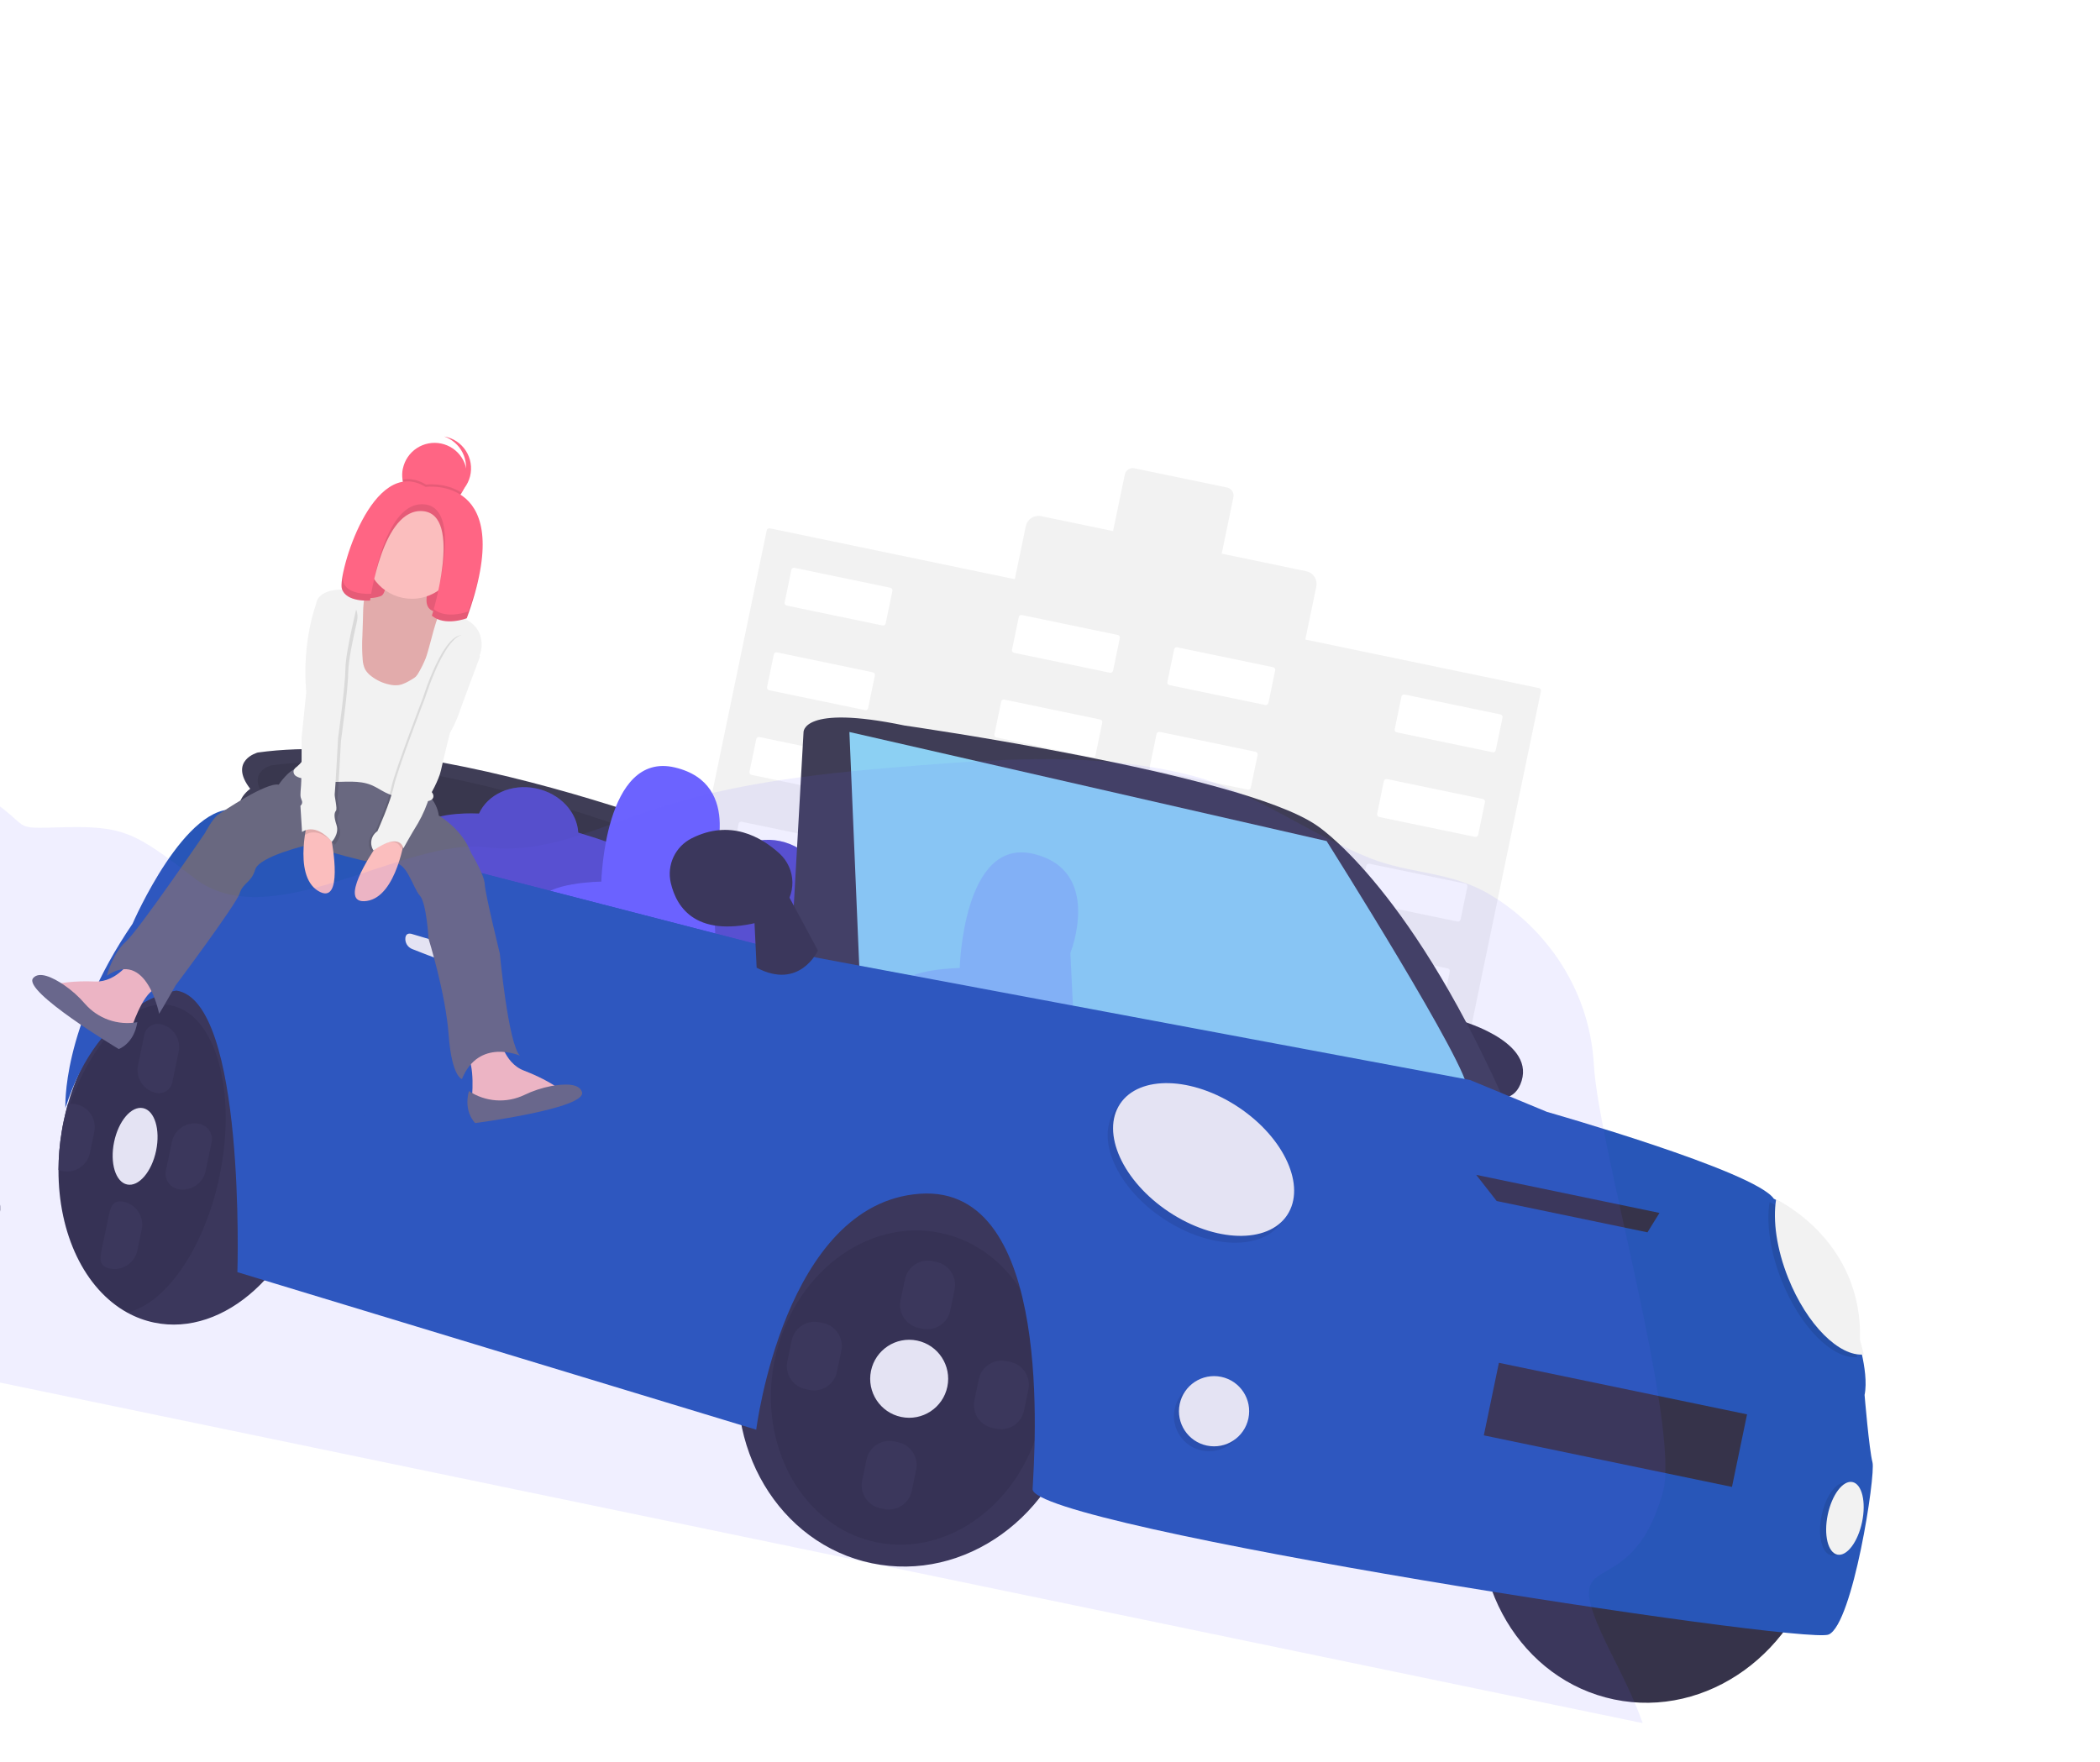<svg width="678" height="569" viewBox="0 0 678 569" fill="none" xmlns="http://www.w3.org/2000/svg">
<g id="undraw_fast_car_p4cu 1">
<g clip-path="url(#clip0)">
<path id="Vector" d="M248.535 170.601L327.635 187.031L331.19 169.915C331.416 168.829 332.063 167.877 332.99 167.269C333.917 166.66 335.048 166.445 336.133 166.67L359.361 171.495L363.148 153.263C363.29 152.579 363.697 151.98 364.281 151.597C364.864 151.214 365.576 151.079 366.259 151.221L396.18 157.435C396.863 157.577 397.462 157.985 397.844 158.569C398.227 159.152 398.362 159.864 398.22 160.548L394.432 178.786L421.739 184.458C422.825 184.684 423.776 185.331 424.384 186.259C424.992 187.186 425.207 188.317 424.981 189.402L421.426 206.519L496.853 222.186C497.072 222.233 497.263 222.365 497.386 222.553C497.508 222.741 497.551 222.97 497.505 223.19L450.31 450.406C450.264 450.625 450.134 450.818 449.947 450.942C449.759 451.066 449.531 451.11 449.311 451.066L399.183 440.654C398.962 440.608 398.769 440.477 398.645 440.288C398.521 440.1 398.478 439.87 398.524 439.649L404.873 409.079C404.918 408.858 404.873 408.629 404.75 408.441C404.627 408.253 404.434 408.121 404.214 408.074L383.039 403.675C382.818 403.631 382.589 403.676 382.401 403.799C382.213 403.922 382.081 404.115 382.034 404.335L375.684 434.905C375.639 435.125 375.508 435.317 375.321 435.441C375.134 435.565 374.905 435.61 374.686 435.566L275.631 414.991C275.411 414.943 275.218 414.811 275.095 414.623C274.972 414.435 274.927 414.206 274.971 413.986L281.321 383.416C281.367 383.196 281.324 382.967 281.202 382.779C281.079 382.591 280.888 382.459 280.668 382.412L259.493 378.013C259.272 377.967 259.042 378.011 258.854 378.135C258.666 378.258 258.534 378.452 258.488 378.673L252.138 409.243C252.091 409.463 251.959 409.655 251.771 409.779C251.583 409.902 251.354 409.946 251.133 409.902L201.005 399.49C200.785 399.443 200.593 399.311 200.469 399.123C200.346 398.935 200.302 398.705 200.346 398.485L247.543 171.263C247.59 171.045 247.72 170.854 247.905 170.73C248.09 170.607 248.316 170.56 248.535 170.601ZM416.225 399.493C416.179 399.712 416.223 399.94 416.345 400.127C416.468 400.314 416.66 400.445 416.879 400.491L447.841 406.922C447.95 406.945 448.062 406.947 448.172 406.927C448.281 406.907 448.385 406.865 448.479 406.804C448.572 406.743 448.652 406.665 448.715 406.573C448.778 406.481 448.822 406.377 448.845 406.268L451.036 395.719C451.059 395.609 451.06 395.497 451.039 395.387C451.018 395.277 450.976 395.173 450.914 395.08C450.853 394.986 450.774 394.906 450.682 394.843C450.59 394.78 450.486 394.736 450.377 394.714L419.396 388.278C419.176 388.234 418.948 388.279 418.761 388.403C418.574 388.527 418.443 388.72 418.398 388.939L416.225 399.493ZM421.903 372.154C421.88 372.263 421.878 372.375 421.899 372.484C421.919 372.594 421.96 372.698 422.021 372.792C422.082 372.885 422.16 372.965 422.252 373.028C422.344 373.091 422.447 373.135 422.556 373.158L453.518 379.589C453.628 379.612 453.741 379.614 453.851 379.593C453.961 379.573 454.065 379.531 454.159 379.469C454.252 379.408 454.333 379.329 454.395 379.236C454.458 379.143 454.501 379.039 454.523 378.929L456.72 368.355C456.743 368.246 456.745 368.133 456.724 368.023C456.704 367.913 456.662 367.808 456.601 367.714C456.539 367.621 456.46 367.54 456.367 367.478C456.274 367.415 456.17 367.372 456.061 367.35L425.08 360.915C424.971 360.892 424.859 360.891 424.75 360.912C424.64 360.933 424.536 360.976 424.443 361.037C424.35 361.099 424.271 361.178 424.209 361.27C424.146 361.363 424.103 361.466 424.081 361.575L421.903 372.154ZM427.581 344.821C427.535 345.04 427.578 345.269 427.701 345.457C427.823 345.645 428.015 345.777 428.234 345.825L459.196 352.256C459.305 352.279 459.418 352.279 459.527 352.259C459.637 352.238 459.741 352.195 459.835 352.134C459.928 352.073 460.008 351.994 460.071 351.902C460.134 351.809 460.178 351.706 460.201 351.596L462.398 341.016C462.421 340.906 462.422 340.794 462.401 340.684C462.38 340.574 462.338 340.47 462.277 340.377C462.216 340.283 462.137 340.203 462.045 340.14C461.952 340.077 461.849 340.033 461.739 340.011L430.759 333.575C430.539 333.532 430.31 333.576 430.123 333.7C429.936 333.824 429.806 334.017 429.76 334.236L427.581 344.821ZM433.26 317.482C433.236 317.59 433.234 317.703 433.255 317.812C433.275 317.922 433.316 318.026 433.377 318.12C433.438 318.213 433.516 318.293 433.608 318.356C433.7 318.419 433.804 318.463 433.913 318.485L464.875 324.917C464.984 324.94 465.097 324.942 465.207 324.921C465.317 324.901 465.421 324.859 465.515 324.797C465.608 324.736 465.689 324.657 465.751 324.564C465.814 324.471 465.857 324.367 465.879 324.257L468.069 313.714C468.093 313.604 468.095 313.491 468.074 313.381C468.054 313.271 468.012 313.166 467.95 313.073C467.889 312.979 467.81 312.899 467.717 312.836C467.624 312.774 467.52 312.73 467.41 312.708L436.43 306.273C436.321 306.251 436.209 306.25 436.099 306.271C435.99 306.292 435.886 306.334 435.793 306.396C435.7 306.457 435.62 306.536 435.558 306.629C435.496 306.721 435.453 306.825 435.431 306.934L433.26 317.482ZM438.937 290.149C438.891 290.368 438.934 290.597 439.057 290.785C439.179 290.973 439.371 291.105 439.59 291.152L470.552 297.584C470.661 297.606 470.774 297.607 470.883 297.586C470.993 297.566 471.098 297.523 471.191 297.462C471.284 297.401 471.365 297.322 471.427 297.229C471.49 297.137 471.534 297.033 471.557 296.924L473.755 286.344C473.777 286.235 473.778 286.122 473.757 286.013C473.736 285.903 473.694 285.799 473.632 285.707C473.571 285.614 473.492 285.534 473.399 285.472C473.307 285.41 473.203 285.366 473.094 285.345L442.114 278.91C441.895 278.864 441.667 278.907 441.479 279.03C441.292 279.153 441.162 279.345 441.116 279.564L438.937 290.149ZM444.614 262.816C444.569 263.035 444.612 263.263 444.735 263.45C444.858 263.637 445.05 263.768 445.269 263.813L476.231 270.245C476.339 270.268 476.452 270.27 476.561 270.249C476.671 270.229 476.775 270.188 476.868 270.127C476.962 270.066 477.042 269.988 477.105 269.896C477.168 269.804 477.212 269.7 477.234 269.591L479.432 259.011C479.455 258.901 479.456 258.789 479.435 258.679C479.414 258.569 479.372 258.465 479.311 258.371C479.249 258.278 479.17 258.198 479.078 258.135C478.986 258.072 478.882 258.028 478.773 258.005L447.792 251.57C447.572 251.526 447.344 251.571 447.157 251.695C446.97 251.819 446.839 252.012 446.794 252.231L444.614 262.816ZM450.293 235.476C450.27 235.585 450.268 235.698 450.288 235.807C450.308 235.917 450.35 236.021 450.411 236.114C450.471 236.208 450.55 236.288 450.642 236.351C450.734 236.414 450.837 236.458 450.946 236.48L481.908 242.912C482.017 242.935 482.13 242.937 482.24 242.916C482.35 242.896 482.455 242.854 482.548 242.792C482.642 242.731 482.722 242.651 482.785 242.559C482.847 242.466 482.891 242.362 482.913 242.252L485.103 231.708C485.126 231.599 485.128 231.486 485.108 231.376C485.087 231.266 485.045 231.161 484.984 231.068C484.922 230.974 484.843 230.894 484.75 230.831C484.658 230.769 484.553 230.725 484.444 230.703L453.463 224.268C453.354 224.246 453.242 224.245 453.133 224.266C453.023 224.287 452.919 224.329 452.827 224.391C452.734 224.452 452.654 224.531 452.592 224.624C452.53 224.716 452.486 224.82 452.465 224.929L450.293 235.476ZM342.821 384.239C342.798 384.348 342.797 384.461 342.818 384.57C342.839 384.68 342.882 384.784 342.943 384.877C343.004 384.969 343.084 385.049 343.176 385.111C343.268 385.173 343.372 385.217 343.481 385.238L374.443 391.67C374.663 391.715 374.891 391.672 375.079 391.55C375.267 391.427 375.399 391.236 375.447 391.016L377.637 380.473C377.681 380.252 377.636 380.023 377.513 379.835C377.39 379.647 377.197 379.515 376.978 379.468L346.016 373.036C345.906 373.014 345.794 373.013 345.684 373.034C345.574 373.054 345.47 373.097 345.377 373.158C345.283 373.219 345.203 373.298 345.14 373.391C345.077 373.483 345.033 373.587 345.011 373.696L342.821 384.239ZM348.499 356.9C348.476 357.01 348.474 357.123 348.495 357.233C348.515 357.343 348.557 357.447 348.619 357.541C348.68 357.634 348.759 357.715 348.852 357.777C348.945 357.84 349.049 357.884 349.159 357.905L380.121 364.337C380.341 364.383 380.571 364.339 380.759 364.215C380.948 364.091 381.08 363.898 381.125 363.677L383.321 353.109C383.366 352.888 383.323 352.658 383.199 352.47C383.076 352.281 382.882 352.15 382.661 352.104L351.699 345.673C351.59 345.649 351.477 345.647 351.367 345.668C351.257 345.688 351.153 345.731 351.059 345.792C350.966 345.853 350.885 345.933 350.823 346.025C350.76 346.118 350.717 346.222 350.695 346.332L348.499 356.9ZM354.177 329.567C354.154 329.677 354.153 329.789 354.174 329.899C354.195 330.009 354.237 330.113 354.298 330.206C354.359 330.3 354.438 330.38 354.531 330.443C354.623 330.506 354.727 330.55 354.836 330.572L385.798 337.004C386.018 337.048 386.247 337.003 386.435 336.88C386.623 336.757 386.755 336.564 386.803 336.344L388.999 325.77C389.043 325.549 388.999 325.32 388.876 325.132C388.752 324.944 388.56 324.812 388.34 324.765L357.378 318.333C357.269 318.311 357.156 318.31 357.047 318.331C356.937 318.351 356.833 318.394 356.739 318.455C356.646 318.516 356.566 318.595 356.503 318.688C356.44 318.78 356.396 318.884 356.373 318.993L354.177 329.567ZM359.856 302.228C359.832 302.338 359.83 302.45 359.851 302.56C359.871 302.67 359.913 302.775 359.975 302.869C360.036 302.962 360.115 303.043 360.208 303.105C360.301 303.168 360.405 303.211 360.515 303.233L391.477 309.665C391.697 309.71 391.927 309.667 392.116 309.543C392.304 309.419 392.436 309.226 392.481 309.005L394.67 298.468C394.716 298.247 394.672 298.017 394.549 297.828C394.425 297.64 394.232 297.508 394.011 297.462L363.049 291.031C362.94 291.008 362.827 291.006 362.717 291.027C362.607 291.047 362.502 291.089 362.409 291.151C362.315 291.212 362.235 291.291 362.172 291.384C362.11 291.477 362.066 291.581 362.044 291.691L359.856 302.228ZM365.533 274.895C365.51 275.004 365.509 275.117 365.53 275.227C365.551 275.337 365.593 275.441 365.654 275.534C365.716 275.628 365.795 275.708 365.887 275.771C365.979 275.834 366.083 275.878 366.192 275.9L397.154 282.332C397.375 282.376 397.604 282.331 397.792 282.208C397.98 282.084 398.112 281.892 398.159 281.672L400.355 271.098C400.399 270.878 400.355 270.649 400.231 270.462C400.107 270.275 399.915 270.144 399.695 270.099L368.733 263.667C368.624 263.644 368.512 263.642 368.402 263.662C368.293 263.683 368.189 263.724 368.095 263.785C368.002 263.846 367.922 263.924 367.859 264.016C367.796 264.108 367.752 264.212 367.729 264.321L365.533 274.895ZM371.21 247.562C371.188 247.671 371.187 247.784 371.208 247.893C371.229 248.002 371.271 248.106 371.333 248.199C371.394 248.292 371.473 248.372 371.566 248.434C371.658 248.496 371.762 248.539 371.871 248.561L402.833 254.992C403.052 255.038 403.281 254.995 403.469 254.873C403.657 254.75 403.789 254.558 403.836 254.339L406.033 243.765C406.077 243.544 406.033 243.315 405.909 243.127C405.786 242.939 405.593 242.807 405.374 242.759L374.412 236.328C374.302 236.306 374.19 236.305 374.08 236.326C373.971 236.346 373.866 236.389 373.773 236.45C373.679 236.511 373.599 236.59 373.536 236.682C373.473 236.775 373.43 236.879 373.407 236.988L371.21 247.562ZM376.889 220.223C376.865 220.332 376.864 220.445 376.884 220.555C376.905 220.665 376.947 220.77 377.008 220.864C377.07 220.957 377.149 221.038 377.242 221.1C377.334 221.163 377.438 221.206 377.548 221.228L408.51 227.659C408.731 227.705 408.961 227.662 409.149 227.538C409.338 227.414 409.469 227.221 409.515 227L411.704 216.463C411.75 216.242 411.706 216.012 411.582 215.823C411.459 215.635 411.265 215.503 411.045 215.457L380.083 209.026C379.973 209.003 379.86 209.001 379.751 209.021C379.641 209.042 379.536 209.084 379.442 209.146C379.349 209.207 379.268 209.286 379.206 209.379C379.143 209.472 379.1 209.576 379.078 209.686L376.889 220.223ZM292.663 373.815C292.64 373.924 292.639 374.036 292.66 374.145C292.681 374.255 292.724 374.359 292.785 374.452C292.846 374.545 292.926 374.624 293.018 374.686C293.11 374.749 293.214 374.792 293.323 374.814L324.285 381.245C324.505 381.29 324.734 381.247 324.922 381.125C325.11 381.003 325.242 380.811 325.289 380.591L327.478 370.054C327.522 369.833 327.477 369.604 327.354 369.416C327.231 369.228 327.038 369.096 326.818 369.049L295.856 362.618C295.636 362.572 295.406 362.616 295.218 362.739C295.029 362.863 294.897 363.056 294.852 363.277L292.663 373.815ZM298.342 346.475C298.318 346.585 298.316 346.698 298.337 346.808C298.357 346.918 298.399 347.023 298.461 347.116C298.522 347.21 298.601 347.29 298.694 347.353C298.787 347.415 298.891 347.459 299.001 347.481L329.963 353.912C330.183 353.958 330.413 353.914 330.602 353.79C330.79 353.667 330.922 353.473 330.968 353.252L333.161 342.69C333.207 342.469 333.164 342.24 333.04 342.051C332.916 341.863 332.723 341.731 332.502 341.685L301.54 335.254C301.431 335.23 301.318 335.229 301.208 335.249C301.098 335.27 300.993 335.312 300.9 335.373C300.806 335.435 300.726 335.514 300.663 335.607C300.601 335.699 300.557 335.804 300.535 335.913L298.342 346.475ZM304.019 319.142C303.973 319.363 304.017 319.593 304.14 319.782C304.264 319.97 304.457 320.102 304.678 320.148L335.64 326.579C335.861 326.623 336.09 326.578 336.278 326.455C336.466 326.332 336.598 326.139 336.645 325.919L338.84 315.351C338.884 315.13 338.84 314.901 338.716 314.713C338.593 314.525 338.401 314.393 338.181 314.346L307.219 307.915C306.998 307.869 306.768 307.913 306.58 308.036C306.392 308.16 306.26 308.353 306.214 308.574L304.019 319.142ZM309.698 291.803C309.674 291.913 309.672 292.026 309.693 292.136C309.713 292.246 309.756 292.35 309.817 292.444C309.878 292.537 309.957 292.618 310.05 292.68C310.143 292.743 310.247 292.787 310.357 292.808L341.319 299.24C341.539 299.286 341.769 299.242 341.958 299.118C342.146 298.994 342.278 298.801 342.324 298.58L344.511 288.049C344.557 287.828 344.513 287.598 344.39 287.41C344.266 287.221 344.073 287.09 343.852 287.044L312.89 280.613C312.781 280.589 312.668 280.587 312.558 280.608C312.448 280.628 312.343 280.671 312.25 280.732C312.156 280.793 312.076 280.873 312.013 280.965C311.951 281.058 311.907 281.162 311.885 281.272L309.698 291.803ZM315.375 264.47C315.329 264.691 315.373 264.921 315.496 265.109C315.62 265.298 315.813 265.43 316.034 265.475L346.996 271.907C347.217 271.951 347.446 271.906 347.634 271.783C347.822 271.66 347.954 271.467 348.001 271.247L350.196 260.679C350.24 260.459 350.195 260.23 350.072 260.043C349.948 259.856 349.755 259.726 349.536 259.68L318.574 253.249C318.465 253.225 318.353 253.224 318.243 253.244C318.134 253.264 318.029 253.306 317.936 253.366C317.843 253.427 317.762 253.506 317.7 253.598C317.637 253.69 317.593 253.793 317.57 253.902L315.375 264.47ZM321.052 237.137C321.03 237.246 321.029 237.359 321.05 237.468C321.071 237.577 321.113 237.682 321.175 237.774C321.236 237.867 321.315 237.947 321.408 238.009C321.5 238.071 321.604 238.115 321.713 238.136L352.675 244.568C352.894 244.613 353.123 244.57 353.311 244.448C353.499 244.325 353.631 244.134 353.678 243.914L355.874 233.346C355.918 233.125 355.873 232.896 355.75 232.708C355.627 232.52 355.434 232.388 355.215 232.341L324.252 225.91C324.032 225.864 323.802 225.907 323.614 226.031C323.425 226.155 323.293 226.348 323.248 226.569L321.052 237.137ZM326.731 209.798C326.708 209.908 326.706 210.021 326.726 210.13C326.747 210.24 326.789 210.345 326.85 210.439C326.912 210.532 326.991 210.613 327.084 210.675C327.176 210.738 327.281 210.781 327.39 210.803L358.352 217.235C358.573 217.28 358.803 217.237 358.991 217.113C359.18 216.989 359.311 216.796 359.357 216.575L361.545 206.044C361.59 205.823 361.547 205.593 361.423 205.405C361.3 205.216 361.106 205.084 360.886 205.039L329.923 198.607C329.814 198.584 329.701 198.582 329.591 198.603C329.481 198.623 329.377 198.665 329.283 198.727C329.19 198.788 329.109 198.868 329.047 198.96C328.984 199.053 328.941 199.157 328.919 199.267L326.731 209.798ZM219.259 358.561C219.215 358.781 219.26 359.01 219.383 359.197C219.507 359.384 219.7 359.515 219.919 359.56L250.881 365.991C250.99 366.015 251.102 366.017 251.212 365.996C251.321 365.976 251.426 365.934 251.519 365.874C251.612 365.813 251.693 365.734 251.755 365.642C251.818 365.55 251.862 365.447 251.885 365.338L254.072 354.807C254.118 354.586 254.074 354.356 253.951 354.168C253.827 353.979 253.634 353.847 253.413 353.802L222.451 347.37C222.231 347.326 222.002 347.371 221.814 347.494C221.626 347.618 221.494 347.81 221.446 348.03L219.259 358.561ZM224.938 331.222C224.892 331.443 224.935 331.673 225.059 331.861C225.183 332.05 225.376 332.181 225.597 332.227L256.559 338.658C256.668 338.682 256.781 338.684 256.891 338.663C257.001 338.643 257.105 338.6 257.199 338.539C257.292 338.478 257.373 338.398 257.435 338.306C257.498 338.213 257.542 338.109 257.563 337.999L259.756 327.443C259.78 327.334 259.781 327.221 259.761 327.111C259.74 327.001 259.698 326.896 259.637 326.802C259.575 326.709 259.496 326.628 259.403 326.566C259.311 326.503 259.207 326.46 259.097 326.438L228.135 320.007C227.914 319.961 227.684 320.005 227.496 320.128C227.308 320.252 227.176 320.445 227.13 320.666L224.938 331.222ZM230.615 303.889C230.571 304.11 230.615 304.339 230.738 304.527C230.862 304.715 231.054 304.847 231.274 304.894L262.236 311.325C262.457 311.371 262.686 311.328 262.875 311.204C263.063 311.08 263.195 310.887 263.241 310.666L265.435 300.104C265.481 299.883 265.437 299.653 265.313 299.465C265.19 299.276 264.996 299.144 264.776 299.099L233.814 292.667C233.593 292.623 233.364 292.668 233.176 292.791C232.988 292.915 232.856 293.107 232.809 293.327L230.615 303.889ZM236.294 276.55C236.248 276.771 236.291 277.001 236.415 277.189C236.539 277.378 236.732 277.509 236.953 277.555L267.915 283.986C268.131 284.03 268.355 283.986 268.54 283.866C268.725 283.746 268.855 283.558 268.903 283.343L271.093 272.799C271.117 272.69 271.119 272.577 271.098 272.467C271.078 272.357 271.036 272.252 270.974 272.158C270.913 272.065 270.834 271.985 270.741 271.922C270.648 271.859 270.544 271.816 270.434 271.794L239.472 265.363C239.252 265.317 239.022 265.361 238.833 265.484C238.645 265.608 238.513 265.802 238.467 266.022L236.294 276.55ZM241.971 249.217C241.927 249.437 241.971 249.667 242.095 249.855C242.218 250.043 242.41 250.175 242.63 250.222L273.592 256.653C273.813 256.699 274.043 256.655 274.231 256.532C274.419 256.408 274.551 256.214 274.597 255.994L276.791 245.432C276.813 245.323 276.814 245.21 276.793 245.101C276.772 244.992 276.73 244.887 276.669 244.795C276.607 244.702 276.528 244.622 276.436 244.56C276.343 244.498 276.24 244.455 276.13 244.433L245.168 238.001C244.949 237.956 244.72 237.999 244.532 238.121C244.344 238.244 244.212 238.436 244.165 238.655L241.971 249.217ZM247.648 221.884C247.604 222.104 247.649 222.332 247.773 222.52C247.897 222.707 248.089 222.837 248.309 222.883L279.271 229.314C279.38 229.338 279.492 229.339 279.601 229.319C279.711 229.299 279.815 229.257 279.909 229.196C280.002 229.136 280.082 229.057 280.145 228.965C280.208 228.873 280.252 228.77 280.274 228.661L282.468 218.099C282.514 217.878 282.47 217.648 282.347 217.46C282.223 217.271 282.03 217.139 281.809 217.094L250.847 210.662C250.627 210.618 250.398 210.663 250.21 210.786C250.022 210.91 249.89 211.102 249.842 211.322L247.648 221.884ZM253.327 194.545C253.304 194.654 253.303 194.767 253.324 194.876C253.345 194.986 253.387 195.091 253.449 195.184C253.51 195.277 253.589 195.358 253.681 195.42C253.773 195.483 253.877 195.527 253.986 195.55L284.948 201.981C285.164 202.024 285.389 201.981 285.574 201.861C285.758 201.741 285.889 201.553 285.937 201.338L288.127 190.794C288.151 190.685 288.152 190.572 288.132 190.462C288.111 190.352 288.069 190.247 288.008 190.153C287.946 190.06 287.867 189.979 287.774 189.917C287.682 189.854 287.578 189.811 287.468 189.789L256.506 183.358C256.285 183.312 256.055 183.356 255.867 183.479C255.678 183.603 255.547 183.796 255.501 184.017L253.327 194.545Z" fill="#F2F2F2"/>
<path id="Vector_2" d="M20.533 362.158C20.313 363.219 20.093 364.279 19.943 365.341C19.253 369.454 18.9 373.616 18.888 377.786C18.824 398.426 27.319 416.244 41.061 423.839C43.793 425.356 46.738 426.451 49.797 427.088C72.433 431.79 96.031 410.321 102.499 379.183C108.966 348.046 95.871 318.956 73.234 314.254C52.004 309.844 29.92 328.45 21.927 356.498C21.396 358.343 20.933 360.234 20.533 362.158Z" fill="#36334A"/>
<path id="Vector_3" opacity="0.1" d="M19.942 365.348C19.252 369.46 18.899 373.623 18.887 377.793C18.823 398.432 27.317 416.25 41.059 423.845C53.517 420.972 66.029 403.105 70.891 379.699C76.585 352.286 69.615 327.658 55.317 324.688C43.318 322.196 29.968 335.773 22.623 356.43C21.611 359.262 20.713 362.253 19.942 365.348Z" fill="black"/>
<path id="Vector_4" d="M252.306 280.056C252.306 280.056 146.114 234.201 83.213 243.003C83.213 243.003 73.688 245.527 80.779 254.718C80.779 254.718 70.827 261.656 84.435 267.698L140.317 282.94L249.36 294.237L252.306 280.056Z" fill="#3F3D56"/>
<path id="Vector_5" opacity="0.1" d="M232.298 278.891C232.298 278.891 141.38 239.63 87.523 247.166C87.523 247.166 79.359 249.33 85.44 257.198C85.44 257.198 76.92 263.147 88.57 268.313L136.415 281.357L229.773 291.043L232.298 278.891Z" fill="black"/>
<path id="Vector_6" d="M117.051 290.553L127.52 277.291C127.52 277.291 127.388 261.647 154.655 262.718C157.472 256.492 165.114 252.94 173.058 254.591C180.811 256.201 186.321 262.234 186.691 268.871C190.407 269.984 194.345 271.265 198.537 272.747L197.848 306.332L198.913 304.984C198.913 304.984 198.759 286.505 233.789 291.086C232.382 288.416 231.94 285.341 232.537 282.381C234.164 274.545 242.798 269.72 251.814 271.592C260.83 273.465 266.827 281.329 265.2 289.166C264.507 292.38 262.643 295.222 259.97 297.136C263.131 298.114 266.451 299.215 269.93 300.439L269.152 338.226L236.826 336.013L188.444 318.245L194.7 310.315L165.434 308.314L117.051 290.553Z" fill="#6C63FF"/>
<path id="Vector_7" opacity="0.2" d="M117.051 290.553L127.52 277.291C127.52 277.291 127.388 261.647 154.655 262.718C157.472 256.492 165.114 252.94 173.058 254.591C180.811 256.201 186.321 262.234 186.691 268.871C190.407 269.984 194.345 271.265 198.537 272.747L197.848 306.332L198.913 304.984C198.913 304.984 198.759 286.505 233.789 291.086C232.382 288.416 231.94 285.341 232.537 282.381C234.164 274.545 242.798 269.72 251.814 271.592C260.83 273.465 266.827 281.329 265.2 289.166C264.507 292.38 262.643 295.222 259.97 297.136C263.131 298.114 266.451 299.215 269.93 300.439L269.152 338.226L236.826 336.013L188.444 318.245L194.7 310.315L165.434 308.314L117.051 290.553Z" fill="black"/>
<path id="Vector_8" d="M229.867 279.82C229.867 279.82 240.545 253.172 217.871 247.819C195.197 242.466 194.139 284.697 194.139 284.697C194.139 284.697 176.115 284.812 173.474 291.338C170.832 297.865 231.46 312.387 231.46 312.387L229.867 279.82Z" fill="#6C63FF"/>
<path id="Vector_9" d="M239.545 434.342C232.757 467.02 251.532 498.577 281.483 504.798C311.434 511.019 341.223 489.55 348.011 456.871C354.798 424.193 336.811 387.332 306.853 381.11C276.896 374.887 246.335 401.651 239.545 434.342Z" fill="#36334A"/>
<path id="Vector_10" opacity="0.1" d="M282.893 498.01C259.068 493.061 244.397 466.691 250.126 439.112C255.854 411.533 279.813 393.187 303.638 398.136C327.464 403.085 342.134 429.454 336.405 457.033C330.677 484.613 306.718 502.958 282.893 498.01Z" fill="black"/>
<path id="Vector_11" d="M521.138 548.783C491.186 542.561 472.41 511.017 479.2 478.326C485.99 445.635 515.776 424.178 545.728 430.399C575.68 436.621 594.456 468.165 587.666 500.856C580.875 533.546 551.09 555.004 521.138 548.783Z" fill="#36334A"/>
<path id="Vector_12" d="M470.317 329.199C470.317 329.199 495.329 335.68 491.279 348.989C487.228 362.298 468.94 348.208 468.94 348.208L470.317 329.199Z" fill="#36334A"/>
<path id="Vector_13" d="M255.398 308.13L259.422 236.511C259.422 236.511 258.75 227.367 292.029 234.28C292.029 234.28 400.055 249.643 424.866 266.374C424.866 266.374 453.863 284.617 485.068 354.131C485.068 354.131 258.943 312.725 255.398 308.13Z" fill="#3F3D56"/>
<path id="Vector_14" d="M274.237 236.373L277.589 316.18L289.63 318.379L346.614 328.775L473.71 351.958C475.306 346.038 428.302 271.59 428.302 271.59L274.237 236.373Z" fill="#8CD0F3"/>
<path id="Vector_15" opacity="0.2" d="M346.596 328.771L345.581 307.721C345.581 307.721 356.26 281.067 333.586 275.714C310.912 270.361 309.854 312.591 309.854 312.591C309.854 312.591 293.439 312.7 289.648 318.383L346.596 328.771Z" fill="#6C63FF"/>
<path id="Vector_16" d="M21.122 357.778C32.248 322.784 56.959 319.878 56.959 319.878C79.401 323.253 76.646 410.796 76.646 410.796L244.155 461.67C244.155 461.67 253.22 388.622 296.944 385.484C340.669 382.345 333.972 468.749 333.387 480.848C332.803 492.947 582.621 531.33 590.425 527.806C598.229 524.281 605.625 476.293 604.545 472.209C603.464 468.126 601.992 450.454 601.992 450.454C602.817 446.483 601.961 441.07 601.107 437.258C600.51 434.562 599.903 432.654 599.903 432.654C600.859 401.157 574.58 388.025 572.814 387.15L572.716 387.13C566.857 378.194 499.474 359.053 499.474 359.053L474.615 348.744L263.314 309.17L254.322 307.488L148.405 280.117L76.777 261.605C60.138 258.149 42.801 298.284 42.801 298.284C19.71 332.079 21.122 357.778 21.122 357.778Z" fill="#2856B8"/>
<path id="Vector_17" opacity="0.1" d="M375.603 393.529C360.707 383.608 353.666 368.002 359.876 358.67C366.086 349.339 383.195 349.817 398.091 359.738C412.987 369.659 420.028 385.265 413.818 394.596C407.608 403.928 390.498 403.45 375.603 393.529Z" fill="black"/>
<path id="Vector_18" d="M377.347 391.316C362.451 381.395 355.41 365.788 361.62 356.457C367.83 347.126 384.94 347.604 399.836 357.525C414.732 367.445 421.773 383.052 415.563 392.383C409.353 401.714 392.243 401.237 377.347 391.316Z" fill="#F2F2F2"/>
<path id="Vector_19" opacity="0.1" d="M571.32 388.152C570.226 394.999 571.486 404.189 575.24 413.568C581.279 428.663 591.717 438.98 599.618 438.235C599.021 435.539 598.414 433.631 598.414 433.631C599.37 402.134 573.092 389.002 571.32 388.152Z" fill="black"/>
<path id="Vector_20" d="M573.425 387.303C572.331 394.15 573.591 403.339 577.345 412.719C583.384 427.814 593.822 438.131 601.723 437.386C601.126 434.69 600.519 432.782 600.519 432.782C601.475 401.284 575.197 388.153 573.425 387.303Z" fill="#F2F2F2"/>
<path id="Vector_21" d="M483.212 387.827L531.898 397.94L535.772 391.67L476.609 379.381L483.212 387.827Z" fill="#36334A"/>
<path id="Vector_22" d="M483.931 440.075L564.047 456.716L559.181 480.146L479.064 463.505L483.931 440.075Z" fill="#36334A"/>
<path id="Vector_23" opacity="0.1" d="M388.046 468.397C381.919 467.124 377.985 461.124 379.258 454.994C380.531 448.865 386.53 444.927 392.656 446.2C398.783 447.472 402.717 453.473 401.444 459.602C400.171 465.732 394.172 469.669 388.046 468.397Z" fill="black"/>
<path id="Vector_24" d="M389.663 466.803C383.537 465.53 379.602 459.53 380.875 453.4C382.148 447.271 388.147 443.334 394.274 444.606C400.4 445.879 404.335 451.879 403.061 458.009C401.788 464.138 395.79 468.076 389.663 466.803Z" fill="#F2F2F2"/>
<path id="Vector_25" opacity="0.1" d="M591.235 502.24C588.172 501.604 586.778 495.843 588.122 489.373C589.466 482.903 593.039 478.174 596.102 478.81C599.165 479.447 600.559 485.207 599.215 491.677C597.871 498.147 594.298 502.877 591.235 502.24Z" fill="black"/>
<path id="Vector_26" d="M593.212 502.008C590.149 501.371 588.755 495.611 590.099 489.141C591.443 482.671 595.016 477.941 598.079 478.578C601.142 479.214 602.536 484.975 601.192 491.445C599.848 497.915 596.275 502.644 593.212 502.008Z" fill="#F2F2F2"/>
<path id="Vector_27" d="M117.178 339.461C119.603 361.833 113.431 394.639 113.431 394.639L114.104 403.784L231.461 442.31C231.461 442.31 243.396 381.757 247.438 353.011C250.294 332.733 258.637 316.797 263.314 309.169L254.322 307.488L148.405 280.117C127.929 288.94 115.006 319.373 117.178 339.461Z" fill="#2856B8"/>
<path id="Vector_28" d="M152.429 307.356C152.844 307.471 153.23 307.672 153.563 307.946C153.896 308.219 154.168 308.559 154.361 308.944C154.555 309.329 154.666 309.75 154.688 310.18C154.709 310.611 154.64 311.041 154.486 311.443C154.355 311.779 154.144 312.078 153.871 312.314C153.598 312.55 153.271 312.716 152.919 312.796C150.722 313.375 137.935 308.397 133.096 306.466C132.378 306.191 131.771 305.686 131.37 305.029C130.969 304.372 130.797 303.6 130.881 302.835C131.001 301.947 131.476 301.267 132.758 301.533L152.429 307.356Z" fill="#F2F2F2"/>
<path id="Vector_29" d="M264.079 306.942C264.079 306.942 258.18 319.867 244.286 312.479L243.326 292.341L254.339 288.84L264.079 306.942Z" fill="#36334A"/>
<path id="Vector_30" d="M251.687 275.637C245.743 270.209 235.719 264.461 223.329 270.692C220.751 271.981 218.682 274.1 217.454 276.708C216.225 279.315 215.909 282.261 216.556 285.069C218.472 293.333 225.036 303.232 246.367 297.442C248.461 296.874 250.375 295.779 251.926 294.262L252.056 294.135C253.283 292.916 254.25 291.461 254.899 289.857C255.547 288.254 255.864 286.536 255.829 284.806C255.795 283.077 255.41 281.373 254.698 279.797C253.986 278.221 252.962 276.806 251.687 275.637V275.637Z" fill="#36334A"/>
<path id="Vector_31" d="M290.973 457.56C284.166 456.146 279.795 449.478 281.209 442.668C282.624 435.857 289.289 431.482 296.096 432.896C302.904 434.31 307.275 440.978 305.86 447.788C304.446 454.599 297.781 458.974 290.973 457.56Z" fill="#F2F2F2"/>
<path id="Vector_32" d="M41.06 382.495C37.316 381.717 35.428 375.566 36.842 368.755C38.257 361.945 42.439 357.054 46.183 357.832C49.927 358.609 51.815 364.761 50.401 371.571C48.986 378.382 44.804 383.272 41.06 382.495Z" fill="#F2F2F2"/>
<path id="Vector_33" d="M301.103 407.244L302.336 407.5C306.42 408.349 309.043 412.349 308.194 416.435L306.785 423.218C305.937 427.304 301.937 429.929 297.853 429.081L296.62 428.825C292.536 427.976 289.913 423.976 290.762 419.89L292.171 413.107C293.02 409.021 297.019 406.396 301.103 407.244Z" fill="#36334A"/>
<path id="Vector_34" d="M51.818 330.702C51.252 330.584 50.667 330.579 50.099 330.688C49.53 330.796 48.989 331.015 48.505 331.333C48.021 331.65 47.605 332.06 47.279 332.539C46.953 333.017 46.725 333.555 46.608 334.122L44.558 343.987C44.151 345.95 44.539 347.993 45.638 349.669C46.736 351.345 48.456 352.515 50.417 352.922C51.561 353.16 52.753 352.933 53.73 352.292C54.707 351.651 55.39 350.647 55.627 349.502L57.676 339.637C58.084 337.675 57.696 335.631 56.597 333.955C55.498 332.28 53.779 331.109 51.818 330.702V330.702Z" fill="#36334A"/>
<path id="Vector_35" d="M35.423 409.63C37.385 410.038 39.428 409.649 41.103 408.549C42.778 407.45 43.948 405.73 44.356 403.768L45.764 396.985C46.172 395.023 45.784 392.979 44.685 391.303C43.586 389.628 41.867 388.457 39.906 388.05V388.05C35.838 387.205 35.517 390.612 34.671 394.681L33.263 401.463C32.423 405.534 31.344 408.783 35.423 409.63Z" fill="#36334A"/>
<path id="Vector_36" d="M64.415 362.905C62.454 362.498 60.411 362.886 58.736 363.986C57.06 365.085 55.89 366.806 55.483 368.768L53.562 378.017C53.29 379.325 53.549 380.687 54.281 381.804C55.014 382.922 56.16 383.702 57.467 383.973C59.429 384.381 61.472 383.992 63.147 382.892C64.822 381.793 65.992 380.073 66.4 378.11L68.321 368.862C68.592 367.554 68.334 366.191 67.601 365.074C66.869 363.957 65.723 363.177 64.415 362.905Z" fill="#36334A"/>
<path id="Vector_37" d="M20.533 362.158C20.313 363.218 20.093 364.279 19.943 365.341C19.253 369.454 18.9 373.616 18.888 377.786C19.281 377.94 19.686 378.06 20.099 378.147C22.06 378.555 24.103 378.166 25.778 377.066C27.453 375.967 28.623 374.247 29.031 372.284L30.44 365.502C30.847 363.54 30.459 361.496 29.36 359.82C28.262 358.145 26.543 356.974 24.581 356.567C23.936 356.431 23.276 356.383 22.618 356.423C22.384 356.438 22.148 356.46 21.921 356.497C21.396 358.343 20.933 360.234 20.533 362.158Z" fill="#36334A"/>
<path id="Vector_38" d="M264.538 426.984L265.771 427.24C269.855 428.089 272.478 432.089 271.629 436.176L270.22 442.958C269.372 447.044 265.372 449.669 261.288 448.821L260.056 448.565C255.971 447.716 253.348 443.716 254.197 439.63L255.606 432.847C256.455 428.761 260.454 426.136 264.538 426.984Z" fill="#36334A"/>
<path id="Vector_39" d="M324.934 439.529L326.166 439.785C330.251 440.634 332.873 444.634 332.025 448.72L330.616 455.503C329.767 459.589 325.768 462.214 321.684 461.366L320.451 461.11C316.367 460.261 313.744 456.261 314.593 452.175L316.001 445.392C316.85 441.306 320.849 438.681 324.934 439.529Z" fill="#36334A"/>
<path id="Vector_40" d="M288.692 465.447L289.925 465.703C294.009 466.552 296.632 470.552 295.783 474.638L294.375 481.421C293.526 485.507 289.527 488.132 285.442 487.283L284.21 487.027C280.125 486.179 277.503 482.179 278.351 478.092L279.76 471.31C280.609 467.224 284.608 464.599 288.692 465.447Z" fill="#36334A"/>
<path id="Vector_41" d="M130.057 151.31C129.816 152.487 129.782 153.697 129.957 154.885C130.252 156.993 131.184 158.961 132.627 160.525C134.07 162.089 135.957 163.175 138.034 163.637C140.111 164.1 142.28 163.916 144.251 163.112C146.221 162.307 147.899 160.92 149.061 159.136C149.77 158.054 150.269 156.849 150.532 155.582C151.096 152.868 150.558 150.041 149.039 147.723C147.519 145.405 145.141 143.786 142.427 143.222C139.714 142.659 136.888 143.196 134.571 144.717C132.254 146.238 130.635 148.618 130.071 151.332L130.057 151.31Z" fill="#FF6584"/>
<path id="Vector_42" d="M147.928 157.685C148.824 156.645 149.507 155.439 149.937 154.135C150.367 152.832 150.536 151.456 150.435 150.087C150.334 148.718 149.964 147.382 149.346 146.157C148.729 144.931 147.877 143.838 146.837 142.942C145.831 142.058 144.662 141.379 143.396 140.941C144.816 141.184 146.17 141.717 147.374 142.509C148.578 143.3 149.605 144.332 150.391 145.54C151.177 146.748 151.705 148.105 151.941 149.527C152.178 150.948 152.118 152.404 151.765 153.801C151.413 155.198 150.775 156.508 149.893 157.647C149.01 158.787 147.902 159.731 146.637 160.421C145.372 161.112 143.979 161.533 142.544 161.659C141.108 161.784 139.663 161.612 138.298 161.152C140.065 161.449 141.88 161.287 143.566 160.68C145.253 160.073 146.755 159.041 147.928 157.685V157.685Z" fill="#FF6584"/>
<path id="Vector_43" d="M122.707 164.654L150.113 170.347L141.229 213.119L113.823 207.426L122.707 164.654Z" fill="#FF6584"/>
<path id="Vector_44" opacity="0.1" d="M122.347 163.293L149.753 168.985L140.869 211.758L113.463 206.065L122.347 163.293Z" fill="black"/>
<path id="Vector_45" d="M161.199 334.525C161.199 334.525 162.455 343.147 169.161 345.711C175.867 348.275 179.502 350.895 179.502 350.895L160.858 358.078L152.316 355.159C152.316 355.159 153.579 343.6 150.456 340.282C147.333 336.964 161.199 334.525 161.199 334.525Z" fill="#FBBEBE"/>
<path id="Vector_46" d="M42.429 309.855C42.429 309.855 37.843 317.264 30.671 316.945C23.498 316.626 19.105 317.598 19.105 317.598L33.346 331.612L42.343 332.336C42.343 332.336 45.788 321.23 49.974 319.43C54.16 317.63 42.429 309.855 42.429 309.855Z" fill="#FBBEBE"/>
<path id="Vector_47" d="M137.178 255.557C137.178 255.557 141.11 258.663 141.66 263.351C141.66 263.351 149.14 267.574 152.109 275.439C152.109 275.439 156.374 282.422 156.499 285.503C156.624 288.584 161.375 307.896 161.375 307.896C161.375 307.896 164.081 337.053 167.861 340.894C167.861 340.894 154.584 335.081 149.141 348.441C149.141 348.441 145.85 347.758 144.853 334.204C143.856 320.651 138.357 303.114 138.357 303.114C138.357 303.114 137.708 291.537 135.53 289.181C133.351 286.825 131.08 277.58 126.971 279.01C122.862 280.44 99.277 272.878 99.277 272.878C99.277 272.878 83.662 276.497 82.386 280.812C81.111 285.126 78.473 284.951 77.35 288.532C76.227 292.113 56.706 318.185 56.706 318.185C56.706 318.185 52.484 325.669 51.373 327.368C51.373 327.368 47.354 306.324 34.483 315.087C34.483 315.087 36.366 307.85 40.571 304.131C44.776 300.412 66.16 269.022 66.16 269.022C66.16 269.022 68.683 264.208 70.447 263.05C72.212 261.892 85.968 252.548 89.98 253.382C89.98 253.382 93.314 248.35 96.023 248.153L137.178 255.557Z" fill="#696880"/>
<path id="Vector_48" d="M151.384 352.316C154 354.055 157.023 355.087 160.158 355.309C163.292 355.532 166.431 354.938 169.268 353.586C172.029 352.253 174.951 351.284 177.96 350.703C182.156 349.941 187.039 349.74 187.904 352.659C189.476 357.938 153.427 362.658 153.427 362.658C153.427 362.658 149.578 359.183 151.384 352.316Z" fill="#696880"/>
<path id="Vector_49" d="M44.329 330.079C41.236 330.633 38.052 330.375 35.088 329.331C32.124 328.287 29.482 326.493 27.418 324.123C25.416 321.8 23.122 319.747 20.593 318.016C17.047 315.646 12.649 313.517 10.692 315.85C7.148 320.067 38.336 338.752 38.336 338.752C38.336 338.752 43.25 337.097 44.329 330.079Z" fill="#696880"/>
<path id="Vector_50" d="M137.724 192.947C137.602 194.247 137.729 195.708 138.673 196.611C139.445 197.35 140.577 197.534 141.555 197.962C142.575 198.452 143.464 199.176 144.152 200.074C144.84 200.972 145.307 202.02 145.515 203.133C145.903 205.372 145.59 207.677 144.62 209.732C144.16 210.745 143.632 211.725 143.04 212.665C141.331 215.475 139.413 218.209 136.891 220.322C134.766 221.969 132.468 223.381 130.038 224.533C128.517 225.323 126.948 226.129 125.242 226.296C124.094 226.358 122.943 226.272 121.817 226.041C120.417 225.821 118.935 225.558 117.876 224.618C116.249 223.167 116.185 220.69 115.579 218.596C115.056 216.809 114.068 215.189 113.614 213.384C113.318 211.98 113.185 210.548 113.215 209.114L113.085 201.169C113.04 198.291 113.118 195.066 115.162 193.027C115.311 192.854 115.502 192.724 115.716 192.647C116.036 192.588 116.366 192.621 116.667 192.741C118.605 193.282 120.659 193.241 122.574 192.624C122.874 192.546 123.154 192.407 123.398 192.216C123.731 191.878 123.974 191.462 124.106 191.006C124.468 190.099 124.924 189.233 125.466 188.42C125.633 188.125 125.877 187.88 126.172 187.712C126.467 187.601 126.783 187.563 127.095 187.601C129.823 187.719 132.541 187.991 135.238 188.418C136.127 188.564 137.519 188.486 137.957 189.381C138.394 190.276 137.817 192.002 137.724 192.947Z" fill="#FBBEBE"/>
<path id="Vector_51" opacity="0.1" d="M137.724 192.947C137.602 194.247 137.729 195.708 138.673 196.611C139.445 197.35 140.577 197.534 141.555 197.962C142.575 198.452 143.464 199.176 144.152 200.074C144.84 200.972 145.307 202.02 145.515 203.133C145.903 205.372 145.59 207.677 144.62 209.732C144.16 210.745 143.632 211.725 143.04 212.665C141.331 215.475 139.413 218.209 136.891 220.322C134.766 221.969 132.468 223.381 130.038 224.533C128.517 225.323 126.948 226.129 125.242 226.296C124.094 226.358 122.943 226.272 121.817 226.041C120.417 225.821 118.935 225.558 117.876 224.618C116.249 223.167 116.185 220.69 115.579 218.596C115.056 216.809 114.068 215.189 113.614 213.384C113.318 211.98 113.185 210.548 113.215 209.114L113.085 201.169C113.04 198.291 113.118 195.066 115.162 193.027C115.311 192.854 115.502 192.724 115.716 192.647C116.036 192.588 116.366 192.621 116.667 192.741C118.605 193.282 120.659 193.241 122.574 192.624C122.874 192.546 123.154 192.407 123.398 192.216C123.731 191.878 123.974 191.462 124.106 191.006C124.468 190.099 124.924 189.233 125.466 188.42C125.633 188.125 125.877 187.88 126.172 187.712C126.467 187.601 126.783 187.563 127.095 187.601C129.823 187.719 132.541 187.991 135.238 188.418C136.127 188.564 137.519 188.486 137.957 189.381C138.394 190.276 137.817 192.002 137.724 192.947Z" fill="black"/>
<path id="Vector_52" d="M141.766 198.341C143.284 198.212 144.812 198.285 146.311 198.558C149.854 199.204 153.366 201.207 154.807 204.51C155.757 206.873 155.737 209.514 154.752 211.863C153.754 214.19 152.181 216.225 150.181 217.776C149.045 218.572 147.994 219.483 147.045 220.495C145.687 222.142 145.204 224.345 144.532 226.405C142.877 231.277 139.766 235.545 137.883 240.338C136 245.131 135.541 251.056 138.809 255.04C139.358 255.708 140.038 256.428 139.918 257.284C139.73 258.653 137.853 258.868 136.477 258.711C132.36 258.261 128.141 257.777 124.437 255.921C122.9 255.151 121.481 254.155 119.893 253.504C115.859 251.849 111.31 252.577 106.958 252.483C103.817 252.351 100.692 251.962 97.615 251.321C96.883 251.235 96.179 250.99 95.552 250.603C95.245 250.402 95.009 250.108 94.879 249.765C94.75 249.421 94.733 249.045 94.831 248.691C95.062 248.252 95.4 247.88 95.814 247.608C98.48 245.422 99.849 242.079 101.119 238.876L105.354 228.082C107.635 222.33 109.949 216.051 108.24 210.1C107.007 205.824 103.836 202.335 102.479 198.098C101.959 196.792 101.9 195.348 102.313 194.005C103.029 192.166 105.032 191.161 106.961 190.725C110.662 189.914 114.534 190.573 117.759 192.563C117.143 195.22 117.259 198.061 117.154 200.799L117.003 205.27C116.853 207.891 116.887 210.521 117.104 213.138C117.171 214.178 117.433 215.197 117.876 216.141C118.382 217.009 119.064 217.762 119.879 218.351C121.628 219.707 123.668 220.64 125.838 221.075C126.772 221.289 127.735 221.341 128.686 221.229C130.263 221.003 131.679 220.159 133.046 219.337C133.489 219.094 133.902 218.8 134.276 218.46C134.685 218.008 135.03 217.502 135.302 216.956C136.114 215.552 136.826 214.092 137.431 212.587C137.87 211.431 138.178 210.228 138.515 209.037C139.514 205.591 140.331 201.625 141.766 198.341Z" fill="#F2F2F2"/>
<path id="Vector_53" d="M130.779 269.864C130.779 269.864 128.216 289.54 118.399 290.936C108.582 292.331 120.643 274.621 120.643 274.621L124.78 269.377L130.779 269.864Z" fill="#FBBEBE"/>
<path id="Vector_54" d="M99.719 263.412C99.719 263.412 94.234 282.482 102.684 287.671C111.133 292.861 107.122 271.813 107.122 271.813L105.416 265.354L99.719 263.412Z" fill="#FBBEBE"/>
<path id="Vector_55" opacity="0.1" d="M152.256 206.829L154.19 212.19C154.19 212.19 148.215 228.109 147.244 230.956C146.494 232.996 145.575 234.969 144.495 236.855C144.495 236.855 142.309 245.554 141.627 248.84C140.944 252.126 137.955 257.23 137.955 257.23C137.054 260.285 135.796 263.223 134.209 265.984C131.912 269.707 129.459 274.15 129.459 274.15C129.459 274.15 128.673 268.648 119.794 274.811C119.152 273.813 118.927 272.602 119.169 271.44C119.41 270.277 120.098 269.256 121.085 268.596C121.085 268.596 125.328 259.187 126.391 254.069C127.454 248.951 136.557 225.308 136.557 225.308C136.557 225.308 144.929 198.059 152.256 206.829Z" fill="black"/>
<path id="Vector_56" d="M153.053 206.615L154.988 211.97C154.988 211.97 149.013 227.889 148.041 230.742C147.288 232.783 146.366 234.758 145.285 236.646C145.285 236.646 143.08 245.341 142.395 248.639C141.71 251.938 138.724 257.029 138.724 257.029C137.82 260.083 136.563 263.021 134.977 265.783C132.681 269.5 130.233 273.95 130.233 273.95C130.233 273.95 129.447 268.449 120.568 274.612C119.924 273.614 119.699 272.403 119.94 271.24C120.182 270.077 120.871 269.056 121.859 268.397C121.859 268.397 126.102 258.987 127.167 253.863C128.231 248.74 137.332 225.102 137.332 225.102C137.332 225.102 145.732 197.878 153.053 206.615Z" fill="#F2F2F2"/>
<path id="Vector_57" opacity="0.1" d="M105.367 194.035L103.066 195.827C103.066 195.827 98.323 207.828 99.81 224.531L98.309 239.096C98.309 239.096 98.361 251.688 98.123 254.693C97.884 257.699 97.804 258.055 98.303 259.304C98.473 259.607 98.528 259.961 98.458 260.301C98.387 260.641 98.195 260.944 97.919 261.154L98.441 269.656C98.441 269.656 102.567 266.319 108.074 272.801C108.074 272.801 110.531 270.257 109.577 267.389C108.623 264.522 108.876 263.43 109.391 262.778C109.906 262.126 108.842 258.084 108.993 257.357C109.144 256.629 110.081 239.278 110.081 239.278C110.081 239.278 112.401 222.599 112.442 216.89C112.471 213.378 114.052 205.859 115.262 200.592C116.522 195.11 110.482 190.736 105.744 193.798C105.623 193.856 105.495 193.945 105.367 194.035Z" fill="black"/>
<path id="Vector_58" d="M104.434 193.082L102.133 194.874C102.133 194.874 97.398 206.87 98.877 223.579L97.377 238.137C97.377 238.137 97.428 250.735 97.191 253.734C96.953 256.734 96.87 257.102 97.377 258.346C97.543 258.65 97.596 259.003 97.526 259.342C97.455 259.681 97.266 259.984 96.993 260.196L97.516 268.666C97.516 268.666 101.642 265.329 107.148 271.811C107.148 271.811 109.604 269.273 108.65 266.406C107.697 263.538 107.949 262.446 108.471 261.789C108.994 261.132 107.915 257.1 108.068 256.367C108.22 255.633 109.155 238.288 109.155 238.288C109.155 238.288 111.475 221.609 111.523 215.901C111.57 210.193 115.708 193.893 115.708 193.893C115.708 193.893 110.674 188.666 104.434 193.082Z" fill="#F2F2F2"/>
<path id="Vector_59" d="M129.963 193.046C121.89 191.369 116.705 183.462 118.383 175.385C120.061 167.307 127.966 162.119 136.039 163.796C144.112 165.473 149.297 173.38 147.619 181.457C145.942 189.535 138.037 194.723 129.963 193.046Z" fill="#FBBEBE"/>
<path id="Vector_60" opacity="0.1" d="M129.938 154.881C130.233 156.989 131.165 158.957 132.608 160.521C134.052 162.085 135.938 163.171 138.016 163.633C140.093 164.096 142.262 163.912 144.232 163.108C146.203 162.304 147.881 160.916 149.042 159.132C143.818 155.654 137.557 156.489 137.557 156.489C134.874 154.858 132.314 154.429 129.938 154.881Z" fill="black"/>
<path id="Vector_61" d="M137.404 157.223C137.404 157.223 167.587 153.201 150.701 199.643C150.701 199.643 143.654 202.373 139.434 198.827C139.434 198.827 149.641 166.216 136.543 165.052C123.445 163.888 119.489 193.919 119.489 193.919C119.489 193.919 111.724 194.596 110.377 190.097C109.029 185.598 120.136 146.767 137.404 157.223Z" fill="#FF6584"/>
<path id="Vector_62" opacity="0.1" d="M136.999 162.857C145.983 163.675 143.998 179.271 141.858 188.982C143.757 179.285 144.859 165.808 136.543 165.052C127.193 164.197 122.505 179.277 120.583 187.972C122.146 179.955 126.803 161.929 136.999 162.857Z" fill="black"/>
<path id="Vector_63" opacity="0.1" d="M151.157 197.448C152.664 193.378 153.909 189.215 154.883 184.986C153.881 189.966 152.484 194.86 150.706 199.619C150.706 199.619 143.659 202.349 139.439 198.803C139.439 198.803 139.683 198.03 140.045 196.723C144.264 200.146 151.157 197.448 151.157 197.448Z" fill="black"/>
<path id="Vector_64" opacity="0.1" d="M110.828 187.927C112.09 192.093 118.908 191.798 119.842 191.729C119.603 193.094 119.491 193.913 119.491 193.913C119.491 193.913 111.726 194.59 110.378 190.091C110.095 189.164 110.346 186.778 111.069 183.668C110.707 185.721 110.618 187.233 110.828 187.927Z" fill="black"/>
<path id="Vector_65" d="M-13.24 408.971C-14.28 405.494 -11.566 402.057 -8.787 399.727C-6.008 397.397 -2.718 395.051 -2.035 391.482C-1.06 386.359 -5.851 382.218 -9.646 378.607C-12.442 375.928 -14.911 372.928 -17.002 369.669C-17.894 368.396 -18.556 366.976 -18.959 365.474C-19.438 363.291 -18.941 361.021 -18.431 358.844C-16.732 351.594 -14.86 344.387 -12.815 337.222" stroke="#3F3D56" stroke-width="4" stroke-miterlimit="10"/>
<path id="Vector_66" d="M-10.784 377.341C-9.75 377.607 -8.673 377.666 -7.615 377.516C-6.557 377.365 -5.539 377.007 -4.62 376.463C-3.7 375.919 -2.897 375.199 -2.255 374.344C-1.614 373.489 -1.147 372.516 -0.882 371.48C-0.562 370.247 -0.541 368.955 -0.819 367.711C-1.077 366.548 -1.586 365.456 -2.31 364.51C-3.034 363.564 -3.956 362.788 -5.011 362.236L-5.657 365.53L-6.713 361.58C-8.802 361.044 -11.019 361.361 -12.874 362.461C-14.73 363.56 -16.074 365.352 -16.61 367.442C-16.849 368.351 -16.925 369.295 -16.836 370.231C-16.679 371.895 -16.014 373.469 -14.931 374.741C-13.849 376.013 -12.401 376.921 -10.784 377.341V377.341Z" fill="#6C63FF"/>
<path id="Vector_67" d="M-0.487 407.864C-0.487 407.864 -6.727 406.368 -8.345 404.623C-9.962 402.879 -17.393 399.657 -18.317 401.722C-19.241 403.788 -29.995 410.527 -22.913 412.056C-15.831 413.584 -6.198 414.376 -4.067 413.616C-1.935 412.856 -0.487 407.864 -0.487 407.864Z" fill="#656380"/>
<path id="Vector_68" opacity="0.1" d="M536.854 481.909C525.767 521.237 501.067 495.533 519.88 533.27C526.189 545.903 533.11 559.167 534.295 574.216C535.716 592.565 527.9 608.286 518.419 618.009C501.137 635.728 477.047 638.84 455.714 626.11C437.276 615.131 421.494 593.524 402.918 583.271C371.829 566.117 339.718 583.998 313.994 608.067C295.788 625.099 276.351 646.145 253.78 639.169C237.888 634.256 224.08 615.84 214.528 594.994C209.915 584.894 205.848 573.798 199.293 566.568C195.397 562.269 190.879 559.683 186.368 557.677C145.208 539.374 102.576 565.99 61.882 544.396C34.397 529.809 11.947 494.659 -2.395 455.652C-16.738 416.645 -23.997 373.712 -30.192 331.304C-34.593 301.165 -38.413 268.765 -30.478 242.546C18.745 267.173 -2.281 267.782 18.745 267.173C39.771 266.565 43.13 268.395 62.86 283.639C87.515 302.697 130.666 270.179 157.185 273.604C175.243 275.935 192.221 267.643 209.309 261.9C237.929 252.248 267.749 249.419 297.54 247.097C326.047 244.872 354.838 243.081 383.728 250.188C404.169 255.199 422.434 269.203 442.336 277.122C455.309 282.29 468.205 281.253 480.991 288.845C496.719 298.142 513.149 317.183 514.614 344.061C516.003 369.613 542.737 461.03 536.854 481.909Z" fill="#6C63FF"/>
<path id="software like Aldus PageMaker including versions of Lorem Ipsum." d="M649.354 367.324C647.842 367.324 646.486 367.072 645.286 366.568C644.086 366.04 643.138 365.32 642.442 364.408C641.746 363.472 641.362 362.404 641.29 361.204H644.674C644.77 362.188 645.226 362.992 646.042 363.616C646.882 364.24 647.974 364.552 649.318 364.552C650.566 364.552 651.55 364.276 652.27 363.724C652.99 363.172 653.35 362.476 653.35 361.636C653.35 360.772 652.966 360.136 652.198 359.728C651.43 359.296 650.242 358.876 648.634 358.468C647.17 358.084 645.97 357.7 645.034 357.316C644.122 356.908 643.33 356.32 642.658 355.552C642.01 354.76 641.686 353.728 641.686 352.456C641.686 351.448 641.986 350.524 642.586 349.684C643.186 348.844 644.038 348.184 645.142 347.704C646.246 347.2 647.506 346.948 648.922 346.948C651.106 346.948 652.87 347.5 654.214 348.604C655.558 349.708 656.278 351.22 656.374 353.14H653.098C653.026 352.108 652.606 351.28 651.838 350.656C651.094 350.032 650.086 349.72 648.814 349.72C647.638 349.72 646.702 349.972 646.006 350.476C645.31 350.98 644.962 351.64 644.962 352.456C644.962 353.104 645.166 353.644 645.574 354.076C646.006 354.484 646.534 354.82 647.158 355.084C647.806 355.324 648.694 355.6 649.822 355.912C651.238 356.296 652.39 356.68 653.278 357.064C654.166 357.424 654.922 357.976 655.546 358.72C656.194 359.464 656.53 360.436 656.554 361.636C656.554 362.716 656.254 363.688 655.654 364.552C655.054 365.416 654.202 366.1 653.098 366.604C652.018 367.084 650.77 367.324 649.354 367.324ZM669.782 367.324C667.934 367.324 666.254 366.904 664.742 366.064C663.254 365.224 662.078 364.036 661.214 362.5C660.374 360.94 659.954 359.14 659.954 357.1C659.954 355.084 660.386 353.308 661.25 351.772C662.138 350.212 663.338 349.024 664.85 348.208C666.362 347.368 668.054 346.948 669.926 346.948C671.798 346.948 673.49 347.368 675.002 348.208C676.514 349.024 677.702 350.2 678.566 351.736C679.454 353.272 679.898 355.06 679.898 357.1C679.898 359.14 679.442 360.94 678.53 362.5C677.642 364.036 676.43 365.224 674.894 366.064C673.358 366.904 671.654 367.324 669.782 367.324ZM669.782 364.444C670.958 364.444 672.062 364.168 673.094 363.616C674.126 363.064 674.954 362.236 675.578 361.132C676.226 360.028 676.55 358.684 676.55 357.1C676.55 355.516 676.238 354.172 675.614 353.068C674.99 351.964 674.174 351.148 673.166 350.62C672.158 350.068 671.066 349.792 669.89 349.792C668.69 349.792 667.586 350.068 666.578 350.62C665.594 351.148 664.802 351.964 664.202 353.068C663.602 354.172 663.302 355.516 663.302 357.1C663.302 358.708 663.59 360.064 664.166 361.168C664.766 362.272 665.558 363.1 666.542 363.652C667.526 364.18 668.606 364.444 669.782 364.444ZM692.234 349.972H688.094V367H684.818V349.972H682.262V347.272H684.818V345.868C684.818 343.66 685.382 342.052 686.51 341.044C687.662 340.012 689.498 339.496 692.018 339.496V342.232C690.578 342.232 689.558 342.52 688.958 343.096C688.382 343.648 688.094 344.572 688.094 345.868V347.272H692.234V349.972ZM700.049 349.972V361.6C700.049 362.56 700.253 363.244 700.661 363.652C701.069 364.036 701.777 364.228 702.785 364.228H705.197V367H702.245C700.421 367 699.053 366.58 698.141 365.74C697.229 364.9 696.773 363.52 696.773 361.6V349.972H694.217V347.272H696.773V342.304H700.049V347.272H705.197V349.972H700.049ZM735.447 347.272L729.291 367H725.907L721.155 351.34L716.403 367H713.019L706.827 347.272H710.175L714.711 363.832L719.607 347.272H722.955L727.743 363.868L732.207 347.272H735.447ZM737.474 357.064C737.474 355.048 737.882 353.284 738.698 351.772C739.514 350.236 740.63 349.048 742.046 348.208C743.486 347.368 745.082 346.948 746.834 346.948C748.562 346.948 750.062 347.32 751.334 348.064C752.606 348.808 753.554 349.744 754.178 350.872V347.272H757.49V367H754.178V363.328C753.53 364.48 752.558 365.44 751.262 366.208C749.99 366.952 748.502 367.324 746.798 367.324C745.046 367.324 743.462 366.892 742.046 366.028C740.63 365.164 739.514 363.952 738.698 362.392C737.882 360.832 737.474 359.056 737.474 357.064ZM754.178 357.1C754.178 355.612 753.878 354.316 753.278 353.212C752.678 352.108 751.862 351.268 750.83 350.692C749.822 350.092 748.706 349.792 747.482 349.792C746.258 349.792 745.142 350.08 744.134 350.656C743.126 351.232 742.322 352.072 741.722 353.176C741.122 354.28 740.822 355.576 740.822 357.064C740.822 358.576 741.122 359.896 741.722 361.024C742.322 362.128 743.126 362.98 744.134 363.58C745.142 364.156 746.258 364.444 747.482 364.444C748.706 364.444 749.822 364.156 750.83 363.58C751.862 362.98 752.678 362.128 753.278 361.024C753.878 359.896 754.178 358.588 754.178 357.1ZM766.302 350.476C766.878 349.348 767.694 348.472 768.75 347.848C769.83 347.224 771.138 346.912 772.674 346.912V350.296H771.81C768.138 350.296 766.302 352.288 766.302 356.272V367H763.026V347.272H766.302V350.476ZM794.456 356.38C794.456 357.004 794.42 357.664 794.348 358.36H778.58C778.7 360.304 779.36 361.828 780.56 362.932C781.784 364.012 783.26 364.552 784.988 364.552C786.404 364.552 787.58 364.228 788.516 363.58C789.476 362.908 790.148 362.02 790.532 360.916H794.06C793.532 362.812 792.476 364.36 790.892 365.56C789.308 366.736 787.34 367.324 784.988 367.324C783.116 367.324 781.436 366.904 779.948 366.064C778.484 365.224 777.332 364.036 776.492 362.5C775.652 360.94 775.232 359.14 775.232 357.1C775.232 355.06 775.64 353.272 776.456 351.736C777.272 350.2 778.412 349.024 779.876 348.208C781.364 347.368 783.068 346.948 784.988 346.948C786.86 346.948 788.516 347.356 789.956 348.172C791.396 348.988 792.5 350.116 793.268 351.556C794.06 352.972 794.456 354.58 794.456 356.38ZM791.072 355.696C791.072 354.448 790.796 353.38 790.244 352.492C789.692 351.58 788.936 350.896 787.976 350.44C787.04 349.96 785.996 349.72 784.844 349.72C783.188 349.72 781.772 350.248 780.596 351.304C779.444 352.36 778.784 353.824 778.616 355.696H791.072ZM811.653 340.36V367H808.377V340.36H811.653ZM818.929 344.068C818.305 344.068 817.777 343.852 817.345 343.42C816.913 342.988 816.697 342.46 816.697 341.836C816.697 341.212 816.913 340.684 817.345 340.252C817.777 339.82 818.305 339.604 818.929 339.604C819.529 339.604 820.033 339.82 820.441 340.252C820.873 340.684 821.089 341.212 821.089 341.836C821.089 342.46 820.873 342.988 820.441 343.42C820.033 343.852 819.529 344.068 818.929 344.068ZM820.513 347.272V367H817.237V347.272H820.513ZM837.112 367L829.372 358.288V367H826.096V340.36H829.372V356.02L836.968 347.272H841.54L832.252 357.1L841.576 367H837.112ZM862.624 356.38C862.624 357.004 862.588 357.664 862.516 358.36H846.748C846.868 360.304 847.528 361.828 848.728 362.932C849.952 364.012 851.428 364.552 853.156 364.552C854.572 364.552 855.748 364.228 856.684 363.58C857.644 362.908 858.316 362.02 858.7 360.916H862.228C861.7 362.812 860.644 364.36 859.06 365.56C857.476 366.736 855.508 367.324 853.156 367.324C851.284 367.324 849.604 366.904 848.116 366.064C846.652 365.224 845.5 364.036 844.66 362.5C843.82 360.94 843.4 359.14 843.4 357.1C843.4 355.06 843.808 353.272 844.624 351.736C845.44 350.2 846.58 349.024 848.044 348.208C849.532 347.368 851.236 346.948 853.156 346.948C855.028 346.948 856.684 347.356 858.124 348.172C859.564 348.988 860.668 350.116 861.436 351.556C862.228 352.972 862.624 354.58 862.624 356.38ZM859.24 355.696C859.24 354.448 858.964 353.38 858.412 352.492C857.86 351.58 857.104 350.896 856.144 350.44C855.208 349.96 854.164 349.72 853.012 349.72C851.356 349.72 849.94 350.248 848.764 351.304C847.612 352.36 846.952 353.824 846.784 355.696H859.24ZM891.377 361.42H880.433L878.417 367H874.961L884.033 342.052H887.813L896.849 367H893.393L891.377 361.42ZM890.441 358.756L885.905 346.084L881.369 358.756H890.441ZM904.079 340.36V367H900.803V340.36H904.079ZM908.439 357.064C908.439 355.048 908.847 353.284 909.663 351.772C910.479 350.236 911.595 349.048 913.011 348.208C914.451 347.368 916.059 346.948 917.835 346.948C919.371 346.948 920.799 347.308 922.119 348.028C923.439 348.724 924.447 349.648 925.143 350.8V340.36H928.455V367H925.143V363.292C924.495 364.468 923.535 365.44 922.263 366.208C920.991 366.952 919.503 367.324 917.799 367.324C916.047 367.324 914.451 366.892 913.011 366.028C911.595 365.164 910.479 363.952 909.663 362.392C908.847 360.832 908.439 359.056 908.439 357.064ZM925.143 357.1C925.143 355.612 924.843 354.316 924.243 353.212C923.643 352.108 922.827 351.268 921.795 350.692C920.787 350.092 919.671 349.792 918.447 349.792C917.223 349.792 916.107 350.08 915.099 350.656C914.091 351.232 913.287 352.072 912.687 353.176C912.087 354.28 911.787 355.576 911.787 357.064C911.787 358.576 912.087 359.896 912.687 361.024C913.287 362.128 914.091 362.98 915.099 363.58C916.107 364.156 917.223 364.444 918.447 364.444C919.671 364.444 920.787 364.156 921.795 363.58C922.827 362.98 923.643 362.128 924.243 361.024C924.843 359.896 925.143 358.588 925.143 357.1ZM951.487 347.272V367H948.211V364.084C947.587 365.092 946.711 365.884 945.583 366.46C944.479 367.012 943.255 367.288 941.911 367.288C940.375 367.288 938.995 366.976 937.771 366.352C936.547 365.704 935.575 364.744 934.855 363.472C934.159 362.2 933.811 360.652 933.811 358.828V347.272H937.051V358.396C937.051 360.34 937.543 361.84 938.527 362.896C939.511 363.928 940.855 364.444 942.559 364.444C944.311 364.444 945.691 363.904 946.699 362.824C947.707 361.744 948.211 360.172 948.211 358.108V347.272H951.487ZM964.002 367.324C962.49 367.324 961.134 367.072 959.934 366.568C958.734 366.04 957.786 365.32 957.09 364.408C956.394 363.472 956.01 362.404 955.938 361.204H959.322C959.418 362.188 959.874 362.992 960.69 363.616C961.53 364.24 962.622 364.552 963.966 364.552C965.214 364.552 966.198 364.276 966.918 363.724C967.638 363.172 967.998 362.476 967.998 361.636C967.998 360.772 967.614 360.136 966.846 359.728C966.078 359.296 964.89 358.876 963.282 358.468C961.818 358.084 960.618 357.7 959.682 357.316C958.77 356.908 957.978 356.32 957.306 355.552C956.658 354.76 956.334 353.728 956.334 352.456C956.334 351.448 956.634 350.524 957.234 349.684C957.834 348.844 958.686 348.184 959.79 347.704C960.894 347.2 962.154 346.948 963.57 346.948C965.754 346.948 967.518 347.5 968.862 348.604C970.206 349.708 970.926 351.22 971.022 353.14H967.746C967.674 352.108 967.254 351.28 966.486 350.656C965.742 350.032 964.734 349.72 963.462 349.72C962.286 349.72 961.35 349.972 960.654 350.476C959.958 350.98 959.61 351.64 959.61 352.456C959.61 353.104 959.814 353.644 960.222 354.076C960.654 354.484 961.182 354.82 961.806 355.084C962.454 355.324 963.342 355.6 964.47 355.912C965.886 356.296 967.038 356.68 967.926 357.064C968.814 357.424 969.57 357.976 970.194 358.72C970.842 359.464 971.178 360.436 971.202 361.636C971.202 362.716 970.902 363.688 970.302 364.552C969.702 365.416 968.85 366.1 967.746 366.604C966.666 367.084 965.418 367.324 964.002 367.324ZM1002.2 349.252C1002.2 351.34 1001.48 353.08 1000.04 354.472C998.624 355.84 996.452 356.524 993.524 356.524H988.7V367H985.424V341.908H993.524C996.356 341.908 998.504 342.592 999.968 343.96C1001.46 345.328 1002.2 347.092 1002.2 349.252ZM993.524 353.824C995.348 353.824 996.692 353.428 997.556 352.636C998.42 351.844 998.852 350.716 998.852 349.252C998.852 346.156 997.076 344.608 993.524 344.608H988.7V353.824H993.524ZM1005.05 357.064C1005.05 355.048 1005.46 353.284 1006.27 351.772C1007.09 350.236 1008.2 349.048 1009.62 348.208C1011.06 347.368 1012.66 346.948 1014.41 346.948C1016.14 346.948 1017.64 347.32 1018.91 348.064C1020.18 348.808 1021.13 349.744 1021.75 350.872V347.272H1025.06V367H1021.75V363.328C1021.1 364.48 1020.13 365.44 1018.84 366.208C1017.56 366.952 1016.08 367.324 1014.37 367.324C1012.62 367.324 1011.04 366.892 1009.62 366.028C1008.2 365.164 1007.09 363.952 1006.27 362.392C1005.46 360.832 1005.05 359.056 1005.05 357.064ZM1021.75 357.1C1021.75 355.612 1021.45 354.316 1020.85 353.212C1020.25 352.108 1019.44 351.268 1018.4 350.692C1017.4 350.092 1016.28 349.792 1015.06 349.792C1013.83 349.792 1012.72 350.08 1011.71 350.656C1010.7 351.232 1009.9 352.072 1009.3 353.176C1008.7 354.28 1008.4 355.576 1008.4 357.064C1008.4 358.576 1008.7 359.896 1009.3 361.024C1009.9 362.128 1010.7 362.98 1011.71 363.58C1012.72 364.156 1013.83 364.444 1015.06 364.444C1016.28 364.444 1017.4 364.156 1018.4 363.58C1019.44 362.98 1020.25 362.128 1020.85 361.024C1021.45 359.896 1021.75 358.588 1021.75 357.1ZM1038.74 346.948C1040.44 346.948 1041.93 347.32 1043.2 348.064C1044.5 348.808 1045.46 349.744 1046.08 350.872V347.272H1049.39V367.432C1049.39 369.232 1049.01 370.828 1048.24 372.22C1047.47 373.636 1046.37 374.74 1044.93 375.532C1043.51 376.324 1041.86 376.72 1039.96 376.72C1037.37 376.72 1035.21 376.108 1033.48 374.884C1031.75 373.66 1030.73 371.992 1030.42 369.88H1033.66C1034.02 371.08 1034.76 372.04 1035.89 372.76C1037.02 373.504 1038.38 373.876 1039.96 373.876C1041.76 373.876 1043.22 373.312 1044.35 372.184C1045.5 371.056 1046.08 369.472 1046.08 367.432V363.292C1045.43 364.444 1044.47 365.404 1043.2 366.172C1041.93 366.94 1040.44 367.324 1038.74 367.324C1036.98 367.324 1035.39 366.892 1033.95 366.028C1032.53 365.164 1031.42 363.952 1030.6 362.392C1029.78 360.832 1029.38 359.056 1029.38 357.064C1029.38 355.048 1029.78 353.284 1030.6 351.772C1031.42 350.236 1032.53 349.048 1033.95 348.208C1035.39 347.368 1036.98 346.948 1038.74 346.948ZM1046.08 357.1C1046.08 355.612 1045.78 354.316 1045.18 353.212C1044.58 352.108 1043.76 351.268 1042.73 350.692C1041.72 350.092 1040.61 349.792 1039.38 349.792C1038.16 349.792 1037.04 350.08 1036.04 350.656C1035.03 351.232 1034.22 352.072 1033.62 353.176C1033.02 354.28 1032.72 355.576 1032.72 357.064C1032.72 358.576 1033.02 359.896 1033.62 361.024C1034.22 362.128 1035.03 362.98 1036.04 363.58C1037.04 364.156 1038.16 364.444 1039.38 364.444C1040.61 364.444 1041.72 364.156 1042.73 363.58C1043.76 362.98 1044.58 362.128 1045.18 361.024C1045.78 359.896 1046.08 358.588 1046.08 357.1ZM1072.93 356.38C1072.93 357.004 1072.89 357.664 1072.82 358.36H1057.05C1057.17 360.304 1057.83 361.828 1059.03 362.932C1060.26 364.012 1061.73 364.552 1063.46 364.552C1064.88 364.552 1066.05 364.228 1066.99 363.58C1067.95 362.908 1068.62 362.02 1069 360.916H1072.53C1072 362.812 1070.95 364.36 1069.36 365.56C1067.78 366.736 1065.81 367.324 1063.46 367.324C1061.59 367.324 1059.91 366.904 1058.42 366.064C1056.96 365.224 1055.8 364.036 1054.96 362.5C1054.12 360.94 1053.7 359.14 1053.7 357.1C1053.7 355.06 1054.11 353.272 1054.93 351.736C1055.74 350.2 1056.88 349.024 1058.35 348.208C1059.84 347.368 1061.54 346.948 1063.46 346.948C1065.33 346.948 1066.99 347.356 1068.43 348.172C1069.87 348.988 1070.97 350.116 1071.74 351.556C1072.53 352.972 1072.93 354.58 1072.93 356.38ZM1069.54 355.696C1069.54 354.448 1069.27 353.38 1068.72 352.492C1068.16 351.58 1067.41 350.896 1066.45 350.44C1065.51 349.96 1064.47 349.72 1063.32 349.72C1061.66 349.72 1060.24 350.248 1059.07 351.304C1057.92 352.36 1057.26 353.824 1057.09 355.696H1069.54ZM1102.7 342.088V367H1099.43V348.424L1091.15 367H1088.84L1080.53 348.388V367H1077.25V342.088H1080.78L1090 362.68L1099.21 342.088H1102.7ZM1107.04 357.064C1107.04 355.048 1107.44 353.284 1108.26 351.772C1109.08 350.236 1110.19 349.048 1111.61 348.208C1113.05 347.368 1114.64 346.948 1116.4 346.948C1118.12 346.948 1119.62 347.32 1120.9 348.064C1122.17 348.808 1123.12 349.744 1123.74 350.872V347.272H1127.05V367H1123.74V363.328C1123.09 364.48 1122.12 365.44 1120.82 366.208C1119.55 366.952 1118.06 367.324 1116.36 367.324C1114.61 367.324 1113.02 366.892 1111.61 366.028C1110.19 365.164 1109.08 363.952 1108.26 362.392C1107.44 360.832 1107.04 359.056 1107.04 357.064ZM1123.74 357.1C1123.74 355.612 1123.44 354.316 1122.84 353.212C1122.24 352.108 1121.42 351.268 1120.39 350.692C1119.38 350.092 1118.27 349.792 1117.04 349.792C1115.82 349.792 1114.7 350.08 1113.7 350.656C1112.69 351.232 1111.88 352.072 1111.28 353.176C1110.68 354.28 1110.38 355.576 1110.38 357.064C1110.38 358.576 1110.68 359.896 1111.28 361.024C1111.88 362.128 1112.69 362.98 1113.7 363.58C1114.7 364.156 1115.82 364.444 1117.04 364.444C1118.27 364.444 1119.38 364.156 1120.39 363.58C1121.42 362.98 1122.24 362.128 1122.84 361.024C1123.44 359.896 1123.74 358.588 1123.74 357.1ZM1143.6 367L1135.86 358.288V367H1132.59V340.36H1135.86V356.02L1143.46 347.272H1148.03L1138.74 357.1L1148.07 367H1143.6ZM1169.12 356.38C1169.12 357.004 1169.08 357.664 1169.01 358.36H1153.24C1153.36 360.304 1154.02 361.828 1155.22 362.932C1156.44 364.012 1157.92 364.552 1159.65 364.552C1161.06 364.552 1162.24 364.228 1163.18 363.58C1164.14 362.908 1164.81 362.02 1165.19 360.916H1168.72C1168.19 362.812 1167.14 364.36 1165.55 365.56C1163.97 366.736 1162 367.324 1159.65 367.324C1157.78 367.324 1156.1 366.904 1154.61 366.064C1153.14 365.224 1151.99 364.036 1151.15 362.5C1150.31 360.94 1149.89 359.14 1149.89 357.1C1149.89 355.06 1150.3 353.272 1151.12 351.736C1151.93 350.2 1153.07 349.024 1154.54 348.208C1156.02 347.368 1157.73 346.948 1159.65 346.948C1161.52 346.948 1163.18 347.356 1164.62 348.172C1166.06 348.988 1167.16 350.116 1167.93 351.556C1168.72 352.972 1169.12 354.58 1169.12 356.38ZM1165.73 355.696C1165.73 354.448 1165.46 353.38 1164.9 352.492C1164.35 351.58 1163.6 350.896 1162.64 350.44C1161.7 349.96 1160.66 349.72 1159.5 349.72C1157.85 349.72 1156.43 350.248 1155.26 351.304C1154.1 352.36 1153.44 353.824 1153.28 355.696H1165.73ZM1176.72 350.476C1177.29 349.348 1178.11 348.472 1179.16 347.848C1180.24 347.224 1181.55 346.912 1183.09 346.912V350.296H1182.22C1178.55 350.296 1176.72 352.288 1176.72 356.272V367H1173.44V347.272H1176.72V350.476ZM1198.16 344.068C1197.54 344.068 1197.01 343.852 1196.58 343.42C1196.14 342.988 1195.93 342.46 1195.93 341.836C1195.93 341.212 1196.14 340.684 1196.58 340.252C1197.01 339.82 1197.54 339.604 1198.16 339.604C1198.76 339.604 1199.26 339.82 1199.67 340.252C1200.1 340.684 1200.32 341.212 1200.32 341.836C1200.32 342.46 1200.1 342.988 1199.67 343.42C1199.26 343.852 1198.76 344.068 1198.16 344.068ZM1199.74 347.272V367H1196.47V347.272H1199.74ZM1214.94 346.912C1217.34 346.912 1219.28 347.644 1220.77 349.108C1222.26 350.548 1223 352.636 1223 355.372V367H1219.76V355.84C1219.76 353.872 1219.27 352.372 1218.29 351.34C1217.3 350.284 1215.96 349.756 1214.25 349.756C1212.53 349.756 1211.15 350.296 1210.11 351.376C1209.11 352.456 1208.6 354.028 1208.6 356.092V367H1205.33V347.272H1208.6V350.08C1209.25 349.072 1210.13 348.292 1211.23 347.74C1212.36 347.188 1213.59 346.912 1214.94 346.912ZM1227.13 357.1C1227.13 355.06 1227.54 353.284 1228.35 351.772C1229.17 350.236 1230.3 349.048 1231.74 348.208C1233.2 347.368 1234.87 346.948 1236.74 346.948C1239.17 346.948 1241.16 347.536 1242.72 348.712C1244.3 349.888 1245.35 351.52 1245.85 353.608H1242.32C1241.99 352.408 1241.33 351.46 1240.34 350.764C1239.38 350.068 1238.18 349.72 1236.74 349.72C1234.87 349.72 1233.36 350.368 1232.21 351.664C1231.05 352.936 1230.48 354.748 1230.48 357.1C1230.48 359.476 1231.05 361.312 1232.21 362.608C1233.36 363.904 1234.87 364.552 1236.74 364.552C1238.18 364.552 1239.38 364.216 1240.34 363.544C1241.3 362.872 1241.96 361.912 1242.32 360.664H1245.85C1245.32 362.68 1244.27 364.3 1242.68 365.524C1241.1 366.724 1239.12 367.324 1236.74 367.324C1234.87 367.324 1233.2 366.904 1231.74 366.064C1230.3 365.224 1229.17 364.036 1228.35 362.5C1227.54 360.964 1227.13 359.164 1227.13 357.1ZM1253.5 340.36V367H1250.22V340.36H1253.5ZM1276.58 347.272V367H1273.3V364.084C1272.68 365.092 1271.8 365.884 1270.67 366.46C1269.57 367.012 1268.34 367.288 1267 367.288C1265.46 367.288 1264.08 366.976 1262.86 366.352C1261.64 365.704 1260.66 364.744 1259.94 363.472C1259.25 362.2 1258.9 360.652 1258.9 358.828V347.272H1262.14V358.396C1262.14 360.34 1262.63 361.84 1263.62 362.896C1264.6 363.928 1265.94 364.444 1267.65 364.444C1269.4 364.444 1270.78 363.904 1271.79 362.824C1272.8 361.744 1273.3 360.172 1273.3 358.108V347.272H1276.58ZM1280.88 357.064C1280.88 355.048 1281.29 353.284 1282.11 351.772C1282.92 350.236 1284.04 349.048 1285.46 348.208C1286.9 347.368 1288.5 346.948 1290.28 346.948C1291.82 346.948 1293.24 347.308 1294.56 348.028C1295.88 348.724 1296.89 349.648 1297.59 350.8V340.36H1300.9V367H1297.59V363.292C1296.94 364.468 1295.98 365.44 1294.71 366.208C1293.44 366.952 1291.95 367.324 1290.24 367.324C1288.49 367.324 1286.9 366.892 1285.46 366.028C1284.04 365.164 1282.92 363.952 1282.11 362.392C1281.29 360.832 1280.88 359.056 1280.88 357.064ZM1297.59 357.1C1297.59 355.612 1297.29 354.316 1296.69 353.212C1296.09 352.108 1295.27 351.268 1294.24 350.692C1293.23 350.092 1292.12 349.792 1290.89 349.792C1289.67 349.792 1288.55 350.08 1287.54 350.656C1286.54 351.232 1285.73 352.072 1285.13 353.176C1284.53 354.28 1284.23 355.576 1284.23 357.064C1284.23 358.576 1284.53 359.896 1285.13 361.024C1285.73 362.128 1286.54 362.98 1287.54 363.58C1288.55 364.156 1289.67 364.444 1290.89 364.444C1292.12 364.444 1293.23 364.156 1294.24 363.58C1295.27 362.98 1296.09 362.128 1296.69 361.024C1297.29 359.896 1297.59 358.588 1297.59 357.1ZM1308.13 344.068C1307.5 344.068 1306.98 343.852 1306.54 343.42C1306.11 342.988 1305.9 342.46 1305.9 341.836C1305.9 341.212 1306.11 340.684 1306.54 340.252C1306.98 339.82 1307.5 339.604 1308.13 339.604C1308.73 339.604 1309.23 339.82 1309.64 340.252C1310.07 340.684 1310.29 341.212 1310.29 341.836C1310.29 342.46 1310.07 342.988 1309.64 343.42C1309.23 343.852 1308.73 344.068 1308.13 344.068ZM1309.71 347.272V367H1306.44V347.272H1309.71ZM1324.91 346.912C1327.31 346.912 1329.25 347.644 1330.74 349.108C1332.23 350.548 1332.97 352.636 1332.97 355.372V367H1329.73V355.84C1329.73 353.872 1329.24 352.372 1328.26 351.34C1327.27 350.284 1325.93 349.756 1324.22 349.756C1322.5 349.756 1321.12 350.296 1320.08 351.376C1319.08 352.456 1318.57 354.028 1318.57 356.092V367H1315.3V347.272H1318.57V350.08C1319.22 349.072 1320.1 348.292 1321.2 347.74C1322.33 347.188 1323.56 346.912 1324.91 346.912ZM1346.46 346.948C1348.16 346.948 1349.65 347.32 1350.92 348.064C1352.22 348.808 1353.18 349.744 1353.8 350.872V347.272H1357.11V367.432C1357.11 369.232 1356.73 370.828 1355.96 372.22C1355.19 373.636 1354.09 374.74 1352.65 375.532C1351.23 376.324 1349.58 376.72 1347.68 376.72C1345.09 376.72 1342.93 376.108 1341.2 374.884C1339.47 373.66 1338.45 371.992 1338.14 369.88H1341.38C1341.74 371.08 1342.49 372.04 1343.61 372.76C1344.74 373.504 1346.1 373.876 1347.68 373.876C1349.48 373.876 1350.95 373.312 1352.07 372.184C1353.23 371.056 1353.8 369.472 1353.8 367.432V363.292C1353.15 364.444 1352.19 365.404 1350.92 366.172C1349.65 366.94 1348.16 367.324 1346.46 367.324C1344.71 367.324 1343.11 366.892 1341.67 366.028C1340.25 365.164 1339.14 363.952 1338.32 362.392C1337.51 360.832 1337.1 359.056 1337.1 357.064C1337.1 355.048 1337.51 353.284 1338.32 351.772C1339.14 350.236 1340.25 349.048 1341.67 348.208C1343.11 347.368 1344.71 346.948 1346.46 346.948ZM1353.8 357.1C1353.8 355.612 1353.5 354.316 1352.9 353.212C1352.3 352.108 1351.49 351.268 1350.45 350.692C1349.45 350.092 1348.33 349.792 1347.11 349.792C1345.88 349.792 1344.77 350.08 1343.76 350.656C1342.75 351.232 1341.95 352.072 1341.35 353.176C1340.75 354.28 1340.45 355.576 1340.45 357.064C1340.45 358.576 1340.75 359.896 1341.35 361.024C1341.95 362.128 1342.75 362.98 1343.76 363.58C1344.77 364.156 1345.88 364.444 1347.11 364.444C1348.33 364.444 1349.45 364.156 1350.45 363.58C1351.49 362.98 1352.3 362.128 1352.9 361.024C1353.5 359.896 1353.8 358.588 1353.8 357.1ZM640.116 417.976L646.236 401.272H649.728L641.988 421H638.172L630.432 401.272H633.96L640.116 417.976ZM670.952 410.38C670.952 411.004 670.916 411.664 670.844 412.36H655.076C655.196 414.304 655.856 415.828 657.056 416.932C658.28 418.012 659.756 418.552 661.484 418.552C662.9 418.552 664.076 418.228 665.012 417.58C665.972 416.908 666.644 416.02 667.028 414.916H670.556C670.028 416.812 668.972 418.36 667.388 419.56C665.804 420.736 663.836 421.324 661.484 421.324C659.612 421.324 657.932 420.904 656.444 420.064C654.98 419.224 653.828 418.036 652.988 416.5C652.148 414.94 651.728 413.14 651.728 411.1C651.728 409.06 652.136 407.272 652.952 405.736C653.768 404.2 654.908 403.024 656.372 402.208C657.86 401.368 659.564 400.948 661.484 400.948C663.356 400.948 665.012 401.356 666.452 402.172C667.892 402.988 668.996 404.116 669.764 405.556C670.556 406.972 670.952 408.58 670.952 410.38ZM667.568 409.696C667.568 408.448 667.292 407.38 666.74 406.492C666.188 405.58 665.432 404.896 664.472 404.44C663.536 403.96 662.492 403.72 661.34 403.72C659.684 403.72 658.268 404.248 657.092 405.304C655.94 406.36 655.28 407.824 655.112 409.696H667.568ZM678.552 404.476C679.128 403.348 679.944 402.472 681 401.848C682.08 401.224 683.388 400.912 684.924 400.912V404.296H684.06C680.388 404.296 678.552 406.288 678.552 410.272V421H675.276V401.272H678.552V404.476ZM695.69 421.324C694.178 421.324 692.822 421.072 691.622 420.568C690.422 420.04 689.474 419.32 688.778 418.408C688.082 417.472 687.698 416.404 687.626 415.204H691.01C691.106 416.188 691.562 416.992 692.378 417.616C693.218 418.24 694.31 418.552 695.654 418.552C696.902 418.552 697.886 418.276 698.606 417.724C699.326 417.172 699.686 416.476 699.686 415.636C699.686 414.772 699.302 414.136 698.534 413.728C697.766 413.296 696.578 412.876 694.97 412.468C693.506 412.084 692.306 411.7 691.37 411.316C690.458 410.908 689.666 410.32 688.994 409.552C688.346 408.76 688.022 407.728 688.022 406.456C688.022 405.448 688.322 404.524 688.922 403.684C689.522 402.844 690.374 402.184 691.478 401.704C692.582 401.2 693.842 400.948 695.258 400.948C697.442 400.948 699.206 401.5 700.55 402.604C701.894 403.708 702.614 405.22 702.71 407.14H699.434C699.362 406.108 698.942 405.28 698.174 404.656C697.43 404.032 696.422 403.72 695.15 403.72C693.974 403.72 693.038 403.972 692.342 404.476C691.646 404.98 691.298 405.64 691.298 406.456C691.298 407.104 691.502 407.644 691.91 408.076C692.342 408.484 692.87 408.82 693.494 409.084C694.142 409.324 695.03 409.6 696.158 409.912C697.574 410.296 698.726 410.68 699.614 411.064C700.502 411.424 701.258 411.976 701.882 412.72C702.53 413.464 702.866 414.436 702.89 415.636C702.89 416.716 702.59 417.688 701.99 418.552C701.39 419.416 700.538 420.1 699.434 420.604C698.354 421.084 697.106 421.324 695.69 421.324ZM709.206 398.068C708.582 398.068 708.054 397.852 707.622 397.42C707.19 396.988 706.974 396.46 706.974 395.836C706.974 395.212 707.19 394.684 707.622 394.252C708.054 393.82 708.582 393.604 709.206 393.604C709.806 393.604 710.31 393.82 710.718 394.252C711.15 394.684 711.366 395.212 711.366 395.836C711.366 396.46 711.15 396.988 710.718 397.42C710.31 397.852 709.806 398.068 709.206 398.068ZM710.79 401.272V421H707.514V401.272H710.79ZM724.978 421.324C723.13 421.324 721.45 420.904 719.938 420.064C718.45 419.224 717.274 418.036 716.41 416.5C715.57 414.94 715.15 413.14 715.15 411.1C715.15 409.084 715.582 407.308 716.446 405.772C717.334 404.212 718.534 403.024 720.046 402.208C721.558 401.368 723.25 400.948 725.122 400.948C726.994 400.948 728.686 401.368 730.198 402.208C731.71 403.024 732.898 404.2 733.762 405.736C734.65 407.272 735.094 409.06 735.094 411.1C735.094 413.14 734.638 414.94 733.726 416.5C732.838 418.036 731.626 419.224 730.09 420.064C728.554 420.904 726.85 421.324 724.978 421.324ZM724.978 418.444C726.154 418.444 727.258 418.168 728.29 417.616C729.322 417.064 730.15 416.236 730.774 415.132C731.422 414.028 731.746 412.684 731.746 411.1C731.746 409.516 731.434 408.172 730.81 407.068C730.186 405.964 729.37 405.148 728.362 404.62C727.354 404.068 726.262 403.792 725.086 403.792C723.886 403.792 722.782 404.068 721.774 404.62C720.79 405.148 719.998 405.964 719.398 407.068C718.798 408.172 718.498 409.516 718.498 411.1C718.498 412.708 718.786 414.064 719.362 415.168C719.962 416.272 720.754 417.1 721.738 417.652C722.722 418.18 723.802 418.444 724.978 418.444ZM749.013 400.912C751.413 400.912 753.357 401.644 754.845 403.108C756.333 404.548 757.077 406.636 757.077 409.372V421H753.837V409.84C753.837 407.872 753.345 406.372 752.361 405.34C751.377 404.284 750.033 403.756 748.329 403.756C746.601 403.756 745.221 404.296 744.189 405.376C743.181 406.456 742.677 408.028 742.677 410.092V421H739.401V401.272H742.677V404.08C743.325 403.072 744.201 402.292 745.305 401.74C746.433 401.188 747.669 400.912 749.013 400.912ZM769.412 421.324C767.9 421.324 766.544 421.072 765.344 420.568C764.144 420.04 763.196 419.32 762.5 418.408C761.804 417.472 761.42 416.404 761.348 415.204H764.732C764.828 416.188 765.284 416.992 766.1 417.616C766.94 418.24 768.032 418.552 769.376 418.552C770.624 418.552 771.608 418.276 772.328 417.724C773.048 417.172 773.408 416.476 773.408 415.636C773.408 414.772 773.024 414.136 772.256 413.728C771.488 413.296 770.3 412.876 768.692 412.468C767.228 412.084 766.028 411.7 765.092 411.316C764.18 410.908 763.388 410.32 762.716 409.552C762.068 408.76 761.744 407.728 761.744 406.456C761.744 405.448 762.044 404.524 762.644 403.684C763.244 402.844 764.096 402.184 765.2 401.704C766.304 401.2 767.564 400.948 768.98 400.948C771.164 400.948 772.928 401.5 774.272 402.604C775.616 403.708 776.336 405.22 776.432 407.14H773.156C773.084 406.108 772.664 405.28 771.896 404.656C771.152 404.032 770.144 403.72 768.872 403.72C767.696 403.72 766.76 403.972 766.064 404.476C765.368 404.98 765.02 405.64 765.02 406.456C765.02 407.104 765.224 407.644 765.632 408.076C766.064 408.484 766.592 408.82 767.216 409.084C767.864 409.324 768.752 409.6 769.88 409.912C771.296 410.296 772.448 410.68 773.336 411.064C774.224 411.424 774.98 411.976 775.604 412.72C776.252 413.464 776.588 414.436 776.612 415.636C776.612 416.716 776.312 417.688 775.712 418.552C775.112 419.416 774.26 420.1 773.156 420.604C772.076 421.084 770.828 421.324 769.412 421.324ZM799.439 421.324C797.591 421.324 795.911 420.904 794.399 420.064C792.911 419.224 791.735 418.036 790.871 416.5C790.031 414.94 789.611 413.14 789.611 411.1C789.611 409.084 790.043 407.308 790.907 405.772C791.795 404.212 792.995 403.024 794.507 402.208C796.019 401.368 797.711 400.948 799.583 400.948C801.455 400.948 803.147 401.368 804.659 402.208C806.171 403.024 807.359 404.2 808.223 405.736C809.111 407.272 809.555 409.06 809.555 411.1C809.555 413.14 809.099 414.94 808.187 416.5C807.299 418.036 806.087 419.224 804.551 420.064C803.015 420.904 801.311 421.324 799.439 421.324ZM799.439 418.444C800.615 418.444 801.719 418.168 802.751 417.616C803.783 417.064 804.611 416.236 805.235 415.132C805.883 414.028 806.207 412.684 806.207 411.1C806.207 409.516 805.895 408.172 805.271 407.068C804.647 405.964 803.831 405.148 802.823 404.62C801.815 404.068 800.723 403.792 799.547 403.792C798.347 403.792 797.243 404.068 796.235 404.62C795.251 405.148 794.459 405.964 793.859 407.068C793.259 408.172 792.959 409.516 792.959 411.1C792.959 412.708 793.247 414.064 793.823 415.168C794.423 416.272 795.215 417.1 796.199 417.652C797.183 418.18 798.263 418.444 799.439 418.444ZM821.89 403.972H817.75V421H814.474V403.972H811.918V401.272H814.474V399.868C814.474 397.66 815.038 396.052 816.166 395.044C817.318 394.012 819.154 393.496 821.674 393.496V396.232C820.234 396.232 819.214 396.52 818.614 397.096C818.038 397.648 817.75 398.572 817.75 399.868V401.272H821.89V403.972ZM838.583 418.336H847.367V421H835.307V395.908H838.583V418.336ZM859.45 421.324C857.602 421.324 855.922 420.904 854.41 420.064C852.922 419.224 851.746 418.036 850.882 416.5C850.042 414.94 849.622 413.14 849.622 411.1C849.622 409.084 850.054 407.308 850.918 405.772C851.806 404.212 853.006 403.024 854.518 402.208C856.03 401.368 857.722 400.948 859.594 400.948C861.466 400.948 863.158 401.368 864.67 402.208C866.182 403.024 867.37 404.2 868.234 405.736C869.122 407.272 869.566 409.06 869.566 411.1C869.566 413.14 869.11 414.94 868.198 416.5C867.31 418.036 866.098 419.224 864.562 420.064C863.026 420.904 861.322 421.324 859.45 421.324ZM859.45 418.444C860.626 418.444 861.73 418.168 862.762 417.616C863.794 417.064 864.622 416.236 865.246 415.132C865.894 414.028 866.218 412.684 866.218 411.1C866.218 409.516 865.906 408.172 865.282 407.068C864.658 405.964 863.842 405.148 862.834 404.62C861.826 404.068 860.734 403.792 859.558 403.792C858.358 403.792 857.254 404.068 856.246 404.62C855.262 405.148 854.47 405.964 853.87 407.068C853.27 408.172 852.97 409.516 852.97 411.1C852.97 412.708 853.258 414.064 853.834 415.168C854.434 416.272 855.226 417.1 856.21 417.652C857.194 418.18 858.274 418.444 859.45 418.444ZM877.15 404.476C877.726 403.348 878.542 402.472 879.598 401.848C880.678 401.224 881.986 400.912 883.522 400.912V404.296H882.658C878.986 404.296 877.15 406.288 877.15 410.272V421H873.874V401.272H877.15V404.476ZM905.303 410.38C905.303 411.004 905.267 411.664 905.195 412.36H889.427C889.547 414.304 890.207 415.828 891.407 416.932C892.631 418.012 894.107 418.552 895.835 418.552C897.251 418.552 898.427 418.228 899.363 417.58C900.323 416.908 900.995 416.02 901.379 414.916H904.907C904.379 416.812 903.323 418.36 901.739 419.56C900.155 420.736 898.187 421.324 895.835 421.324C893.963 421.324 892.283 420.904 890.795 420.064C889.331 419.224 888.179 418.036 887.339 416.5C886.499 414.94 886.079 413.14 886.079 411.1C886.079 409.06 886.487 407.272 887.303 405.736C888.119 404.2 889.259 403.024 890.723 402.208C892.211 401.368 893.915 400.948 895.835 400.948C897.707 400.948 899.363 401.356 900.803 402.172C902.243 402.988 903.347 404.116 904.115 405.556C904.907 406.972 905.303 408.58 905.303 410.38ZM901.919 409.696C901.919 408.448 901.643 407.38 901.091 406.492C900.539 405.58 899.783 404.896 898.823 404.44C897.887 403.96 896.843 403.72 895.691 403.72C894.035 403.72 892.619 404.248 891.443 405.304C890.291 406.36 889.631 407.824 889.463 409.696H901.919ZM933.351 400.912C934.887 400.912 936.255 401.236 937.455 401.884C938.655 402.508 939.603 403.456 940.299 404.728C940.995 406 941.343 407.548 941.343 409.372V421H938.103V409.84C938.103 407.872 937.611 406.372 936.627 405.34C935.667 404.284 934.359 403.756 932.703 403.756C930.999 403.756 929.643 404.308 928.635 405.412C927.627 406.492 927.123 408.064 927.123 410.128V421H923.883V409.84C923.883 407.872 923.391 406.372 922.407 405.34C921.447 404.284 920.139 403.756 918.483 403.756C916.779 403.756 915.423 404.308 914.415 405.412C913.407 406.492 912.903 408.064 912.903 410.128V421H909.627V401.272H912.903V404.116C913.551 403.084 914.415 402.292 915.495 401.74C916.599 401.188 917.811 400.912 919.131 400.912C920.787 400.912 922.251 401.284 923.523 402.028C924.795 402.772 925.743 403.864 926.367 405.304C926.919 403.912 927.831 402.832 929.103 402.064C930.375 401.296 931.791 400.912 933.351 400.912ZM959.591 395.908V421H956.315V395.908H959.591ZM968.45 404.908C969.098 403.78 970.058 402.844 971.33 402.1C972.626 401.332 974.126 400.948 975.83 400.948C977.582 400.948 979.166 401.368 980.582 402.208C982.022 403.048 983.15 404.236 983.966 405.772C984.782 407.284 985.19 409.048 985.19 411.064C985.19 413.056 984.782 414.832 983.966 416.392C983.15 417.952 982.022 419.164 980.582 420.028C979.166 420.892 977.582 421.324 975.83 421.324C974.15 421.324 972.662 420.952 971.366 420.208C970.094 419.44 969.122 418.492 968.45 417.364V430.36H965.174V401.272H968.45V404.908ZM981.842 411.064C981.842 409.576 981.542 408.28 980.942 407.176C980.342 406.072 979.526 405.232 978.494 404.656C977.486 404.08 976.37 403.792 975.146 403.792C973.946 403.792 972.83 404.092 971.798 404.692C970.79 405.268 969.974 406.12 969.35 407.248C968.75 408.352 968.45 409.636 968.45 411.1C968.45 412.588 968.75 413.896 969.35 415.024C969.974 416.128 970.79 416.98 971.798 417.58C972.83 418.156 973.946 418.444 975.146 418.444C976.37 418.444 977.486 418.156 978.494 417.58C979.526 416.98 980.342 416.128 980.942 415.024C981.542 413.896 981.842 412.576 981.842 411.064ZM996.486 421.324C994.974 421.324 993.618 421.072 992.418 420.568C991.218 420.04 990.27 419.32 989.574 418.408C988.878 417.472 988.494 416.404 988.422 415.204H991.806C991.902 416.188 992.358 416.992 993.174 417.616C994.014 418.24 995.106 418.552 996.45 418.552C997.698 418.552 998.682 418.276 999.402 417.724C1000.12 417.172 1000.48 416.476 1000.48 415.636C1000.48 414.772 1000.1 414.136 999.33 413.728C998.562 413.296 997.374 412.876 995.766 412.468C994.302 412.084 993.102 411.7 992.166 411.316C991.254 410.908 990.462 410.32 989.79 409.552C989.142 408.76 988.818 407.728 988.818 406.456C988.818 405.448 989.118 404.524 989.718 403.684C990.318 402.844 991.17 402.184 992.274 401.704C993.378 401.2 994.638 400.948 996.054 400.948C998.238 400.948 1000 401.5 1001.35 402.604C1002.69 403.708 1003.41 405.22 1003.51 407.14H1000.23C1000.16 406.108 999.738 405.28 998.97 404.656C998.226 404.032 997.218 403.72 995.946 403.72C994.77 403.72 993.834 403.972 993.138 404.476C992.442 404.98 992.094 405.64 992.094 406.456C992.094 407.104 992.298 407.644 992.706 408.076C993.138 408.484 993.666 408.82 994.29 409.084C994.938 409.324 995.826 409.6 996.954 409.912C998.37 410.296 999.522 410.68 1000.41 411.064C1001.3 411.424 1002.05 411.976 1002.68 412.72C1003.33 413.464 1003.66 414.436 1003.69 415.636C1003.69 416.716 1003.39 417.688 1002.79 418.552C1002.19 419.416 1001.33 420.1 1000.23 420.604C999.15 421.084 997.902 421.324 996.486 421.324ZM1025.81 401.272V421H1022.53V418.084C1021.91 419.092 1021.03 419.884 1019.9 420.46C1018.8 421.012 1017.58 421.288 1016.23 421.288C1014.7 421.288 1013.32 420.976 1012.09 420.352C1010.87 419.704 1009.9 418.744 1009.18 417.472C1008.48 416.2 1008.13 414.652 1008.13 412.828V401.272H1011.37V412.396C1011.37 414.34 1011.86 415.84 1012.85 416.896C1013.83 417.928 1015.18 418.444 1016.88 418.444C1018.63 418.444 1020.01 417.904 1021.02 416.824C1022.03 415.744 1022.53 414.172 1022.53 412.108V401.272H1025.81ZM1055.06 400.912C1056.6 400.912 1057.97 401.236 1059.17 401.884C1060.37 402.508 1061.31 403.456 1062.01 404.728C1062.71 406 1063.05 407.548 1063.05 409.372V421H1059.81V409.84C1059.81 407.872 1059.32 406.372 1058.34 405.34C1057.38 404.284 1056.07 403.756 1054.41 403.756C1052.71 403.756 1051.35 404.308 1050.35 405.412C1049.34 406.492 1048.83 408.064 1048.83 410.128V421H1045.59V409.84C1045.59 407.872 1045.1 406.372 1044.12 405.34C1043.16 404.284 1041.85 403.756 1040.19 403.756C1038.49 403.756 1037.13 404.308 1036.13 405.412C1035.12 406.492 1034.61 408.064 1034.61 410.128V421H1031.34V401.272H1034.61V404.116C1035.26 403.084 1036.13 402.292 1037.21 401.74C1038.31 401.188 1039.52 400.912 1040.84 400.912C1042.5 400.912 1043.96 401.284 1045.23 402.028C1046.51 402.772 1047.45 403.864 1048.08 405.304C1048.63 403.912 1049.54 402.832 1050.81 402.064C1052.09 401.296 1053.5 400.912 1055.06 400.912ZM1069.47 421.216C1068.85 421.216 1068.32 421 1067.89 420.568C1067.46 420.136 1067.24 419.608 1067.24 418.984C1067.24 418.36 1067.46 417.832 1067.89 417.4C1068.32 416.968 1068.85 416.752 1069.47 416.752C1070.07 416.752 1070.58 416.968 1070.98 417.4C1071.42 417.832 1071.63 418.36 1071.63 418.984C1071.63 419.608 1071.42 420.136 1070.98 420.568C1070.58 421 1070.07 421.216 1069.47 421.216Z" fill="black"/>
</g>
</g>
<defs>
<clipPath id="clip0">
<rect width="651.309" height="445.031" transform="matrix(-0.979 -0.203 -0.203 0.979 677.205 132.458)" fill="white"/>
</clipPath>
</defs>
</svg>

